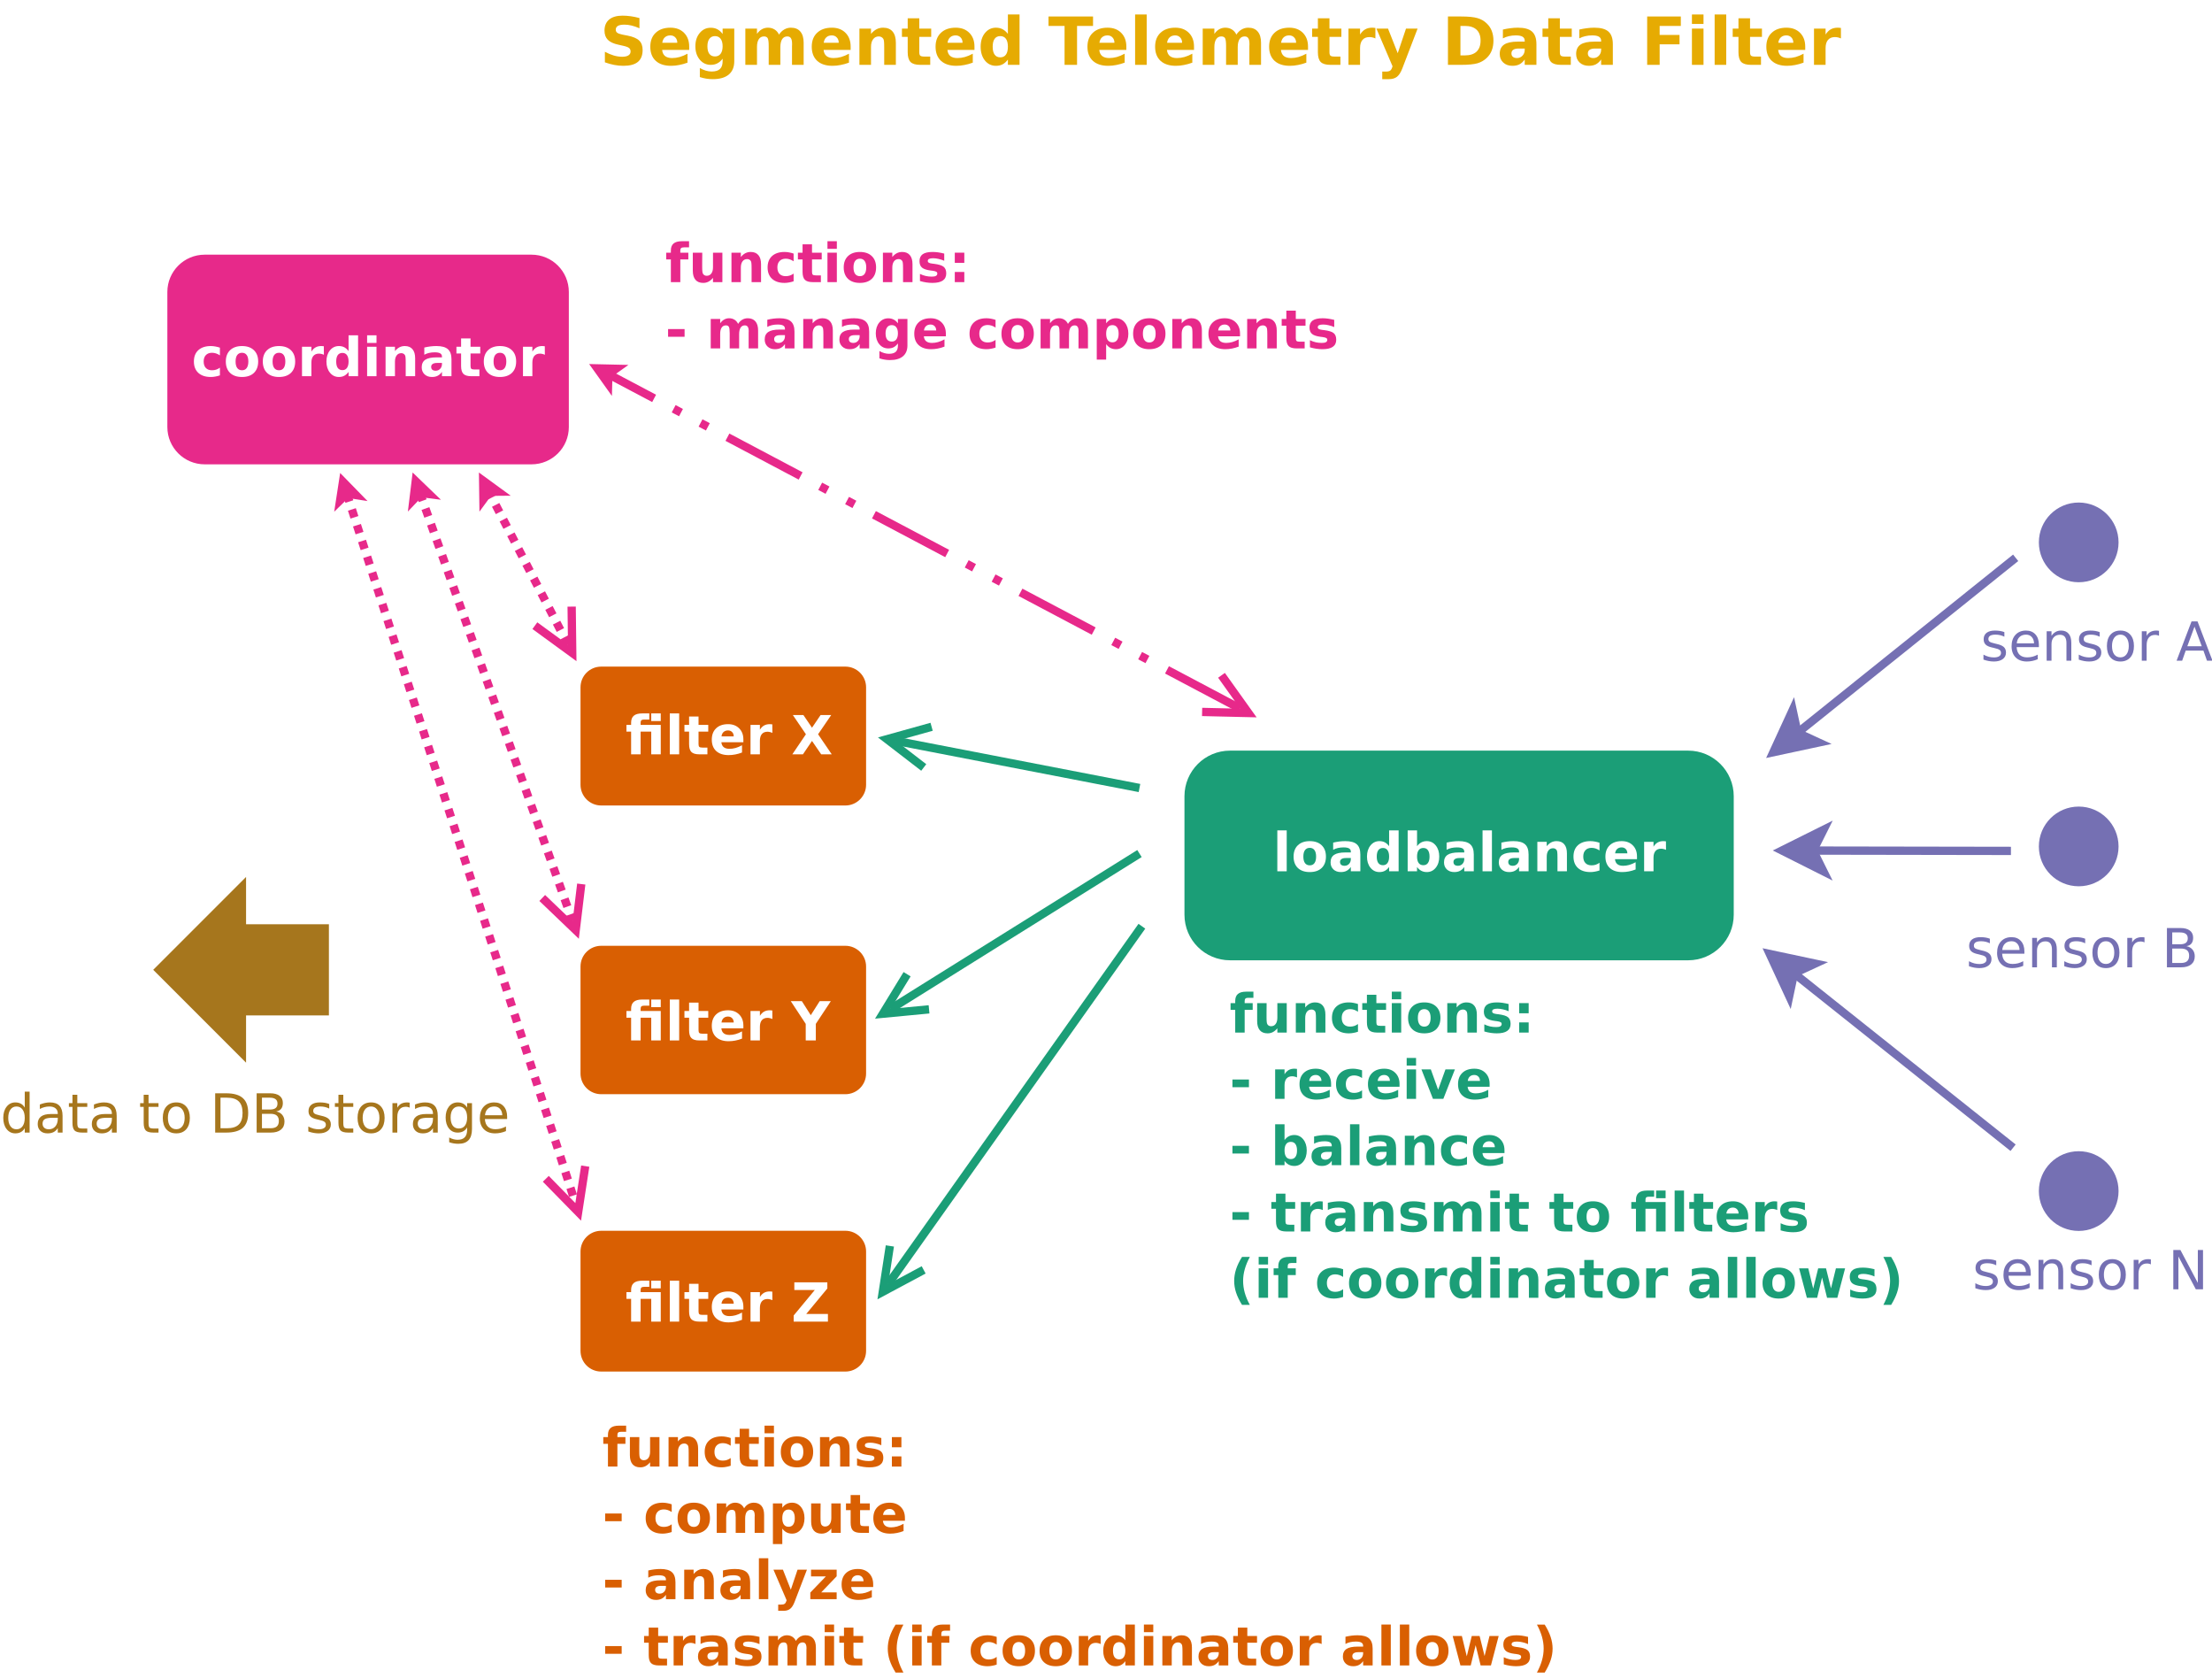<?xml version="1.0" encoding="UTF-8"?>
<svg xmlns="http://www.w3.org/2000/svg" xmlns:xlink="http://www.w3.org/1999/xlink" width="534pt" height="405pt" viewBox="0 0 534 405" version="1.1">
<defs>
<g>
<symbol overflow="visible" id="glyph0-0">
<path style="stroke:none;" d="M 0.641 2.297 L 0.641 -9.172 L 7.141 -9.172 L 7.141 2.297 Z M 1.375 1.578 L 6.422 1.578 L 6.422 -8.438 L 1.375 -8.438 Z M 1.375 1.578 "/>
</symbol>
<symbol overflow="visible" id="glyph0-1">
<path style="stroke:none;" d="M 5.75 -6.906 L 5.75 -5.797 C 5.426 -5.961 5.086 -6.086 4.734 -6.172 C 4.379 -6.254 4.008 -6.297 3.625 -6.297 C 3.039 -6.297 2.602 -6.207 2.312 -6.031 C 2.031 -5.852 1.891 -5.586 1.891 -5.234 C 1.891 -4.961 1.988 -4.75 2.188 -4.594 C 2.395 -4.445 2.816 -4.301 3.453 -4.156 L 3.844 -4.062 C 4.676 -3.883 5.266 -3.633 5.609 -3.312 C 5.961 -2.988 6.141 -2.539 6.141 -1.969 C 6.141 -1.301 5.879 -0.773 5.359 -0.391 C 4.836 -0.004 4.117 0.188 3.203 0.188 C 2.816 0.188 2.414 0.148 2 0.078 C 1.594 0.004 1.16 -0.109 0.703 -0.266 L 0.703 -1.469 C 1.141 -1.238 1.566 -1.066 1.984 -0.953 C 2.398 -0.848 2.812 -0.797 3.219 -0.797 C 3.77 -0.797 4.191 -0.891 4.484 -1.078 C 4.785 -1.266 4.938 -1.531 4.938 -1.875 C 4.938 -2.188 4.828 -2.426 4.609 -2.594 C 4.398 -2.77 3.938 -2.938 3.219 -3.094 L 2.812 -3.188 C 2.082 -3.344 1.555 -3.578 1.234 -3.891 C 0.91 -4.203 0.75 -4.633 0.75 -5.188 C 0.75 -5.852 0.984 -6.367 1.453 -6.734 C 1.93 -7.098 2.609 -7.281 3.484 -7.281 C 3.91 -7.281 4.316 -7.25 4.703 -7.188 C 5.086 -7.125 5.438 -7.031 5.75 -6.906 Z M 5.75 -6.906 "/>
</symbol>
<symbol overflow="visible" id="glyph0-2">
<path style="stroke:none;" d="M 7.312 -3.844 L 7.312 -3.281 L 1.938 -3.281 C 1.988 -2.469 2.227 -1.852 2.656 -1.438 C 3.094 -1.02 3.695 -0.812 4.469 -0.812 C 4.914 -0.812 5.348 -0.863 5.766 -0.969 C 6.191 -1.082 6.613 -1.25 7.031 -1.469 L 7.031 -0.359 C 6.613 -0.18 6.18 -0.047 5.734 0.047 C 5.297 0.141 4.852 0.188 4.406 0.188 C 3.27 0.188 2.367 -0.141 1.703 -0.797 C 1.047 -1.461 0.719 -2.359 0.719 -3.484 C 0.719 -4.648 1.031 -5.57 1.656 -6.25 C 2.289 -6.938 3.141 -7.281 4.203 -7.281 C 5.16 -7.281 5.914 -6.973 6.469 -6.359 C 7.031 -5.742 7.312 -4.906 7.312 -3.844 Z M 6.141 -4.188 C 6.129 -4.82 5.945 -5.332 5.594 -5.719 C 5.25 -6.102 4.789 -6.297 4.219 -6.297 C 3.562 -6.297 3.035 -6.109 2.641 -5.734 C 2.254 -5.367 2.031 -4.852 1.969 -4.188 Z M 6.141 -4.188 "/>
</symbol>
<symbol overflow="visible" id="glyph0-3">
<path style="stroke:none;" d="M 7.141 -4.297 L 7.141 0 L 5.969 0 L 5.969 -4.25 C 5.969 -4.926 5.836 -5.43 5.578 -5.766 C 5.316 -6.098 4.922 -6.266 4.391 -6.266 C 3.766 -6.266 3.27 -6.062 2.906 -5.656 C 2.539 -5.258 2.359 -4.711 2.359 -4.016 L 2.359 0 L 1.188 0 L 1.188 -7.109 L 2.359 -7.109 L 2.359 -6 C 2.641 -6.426 2.969 -6.742 3.344 -6.953 C 3.719 -7.172 4.156 -7.281 4.656 -7.281 C 5.469 -7.281 6.082 -7.023 6.5 -6.516 C 6.926 -6.016 7.141 -5.273 7.141 -4.297 Z M 7.141 -4.297 "/>
</symbol>
<symbol overflow="visible" id="glyph0-4">
<path style="stroke:none;" d="M 3.984 -6.297 C 3.359 -6.297 2.863 -6.051 2.5 -5.562 C 2.133 -5.07 1.953 -4.398 1.953 -3.547 C 1.953 -2.691 2.129 -2.02 2.484 -1.531 C 2.848 -1.051 3.348 -0.812 3.984 -0.812 C 4.598 -0.812 5.086 -1.055 5.453 -1.547 C 5.816 -2.035 6 -2.703 6 -3.547 C 6 -4.391 5.816 -5.055 5.453 -5.547 C 5.086 -6.047 4.598 -6.297 3.984 -6.297 Z M 3.984 -7.281 C 4.992 -7.281 5.789 -6.945 6.375 -6.281 C 6.957 -5.625 7.25 -4.711 7.25 -3.547 C 7.25 -2.379 6.957 -1.461 6.375 -0.797 C 5.789 -0.141 4.992 0.188 3.984 0.188 C 2.961 0.188 2.16 -0.141 1.578 -0.797 C 1.004 -1.461 0.719 -2.379 0.719 -3.547 C 0.719 -4.711 1.004 -5.625 1.578 -6.281 C 2.16 -6.945 2.961 -7.281 3.984 -7.281 Z M 3.984 -7.281 "/>
</symbol>
<symbol overflow="visible" id="glyph0-5">
<path style="stroke:none;" d="M 5.344 -6.016 C 5.207 -6.086 5.062 -6.141 4.906 -6.172 C 4.758 -6.211 4.594 -6.234 4.406 -6.234 C 3.75 -6.234 3.242 -6.02 2.891 -5.594 C 2.535 -5.164 2.359 -4.551 2.359 -3.75 L 2.359 0 L 1.188 0 L 1.188 -7.109 L 2.359 -7.109 L 2.359 -6 C 2.598 -6.438 2.914 -6.758 3.312 -6.969 C 3.707 -7.176 4.188 -7.281 4.75 -7.281 C 4.832 -7.281 4.922 -7.273 5.016 -7.266 C 5.109 -7.254 5.219 -7.238 5.344 -7.219 Z M 5.344 -6.016 "/>
</symbol>
<symbol overflow="visible" id="glyph0-6">
<path style="stroke:none;" d=""/>
</symbol>
<symbol overflow="visible" id="glyph0-7">
<path style="stroke:none;" d="M 4.438 -8.219 L 2.703 -3.5 L 6.188 -3.5 Z M 3.719 -9.484 L 5.172 -9.484 L 8.781 0 L 7.453 0 L 6.594 -2.438 L 2.312 -2.438 L 1.453 0 L 0.109 0 Z M 3.719 -9.484 "/>
</symbol>
<symbol overflow="visible" id="glyph0-8">
<path style="stroke:none;" d="M 2.562 -4.531 L 2.562 -1.047 L 4.609 -1.047 C 5.305 -1.047 5.816 -1.188 6.141 -1.469 C 6.473 -1.758 6.641 -2.203 6.641 -2.797 C 6.641 -3.391 6.473 -3.828 6.141 -4.109 C 5.816 -4.391 5.305 -4.531 4.609 -4.531 Z M 2.562 -8.422 L 2.562 -5.562 L 4.453 -5.562 C 5.078 -5.562 5.539 -5.676 5.844 -5.906 C 6.156 -6.145 6.312 -6.508 6.312 -7 C 6.312 -7.477 6.156 -7.832 5.844 -8.062 C 5.539 -8.301 5.078 -8.422 4.453 -8.422 Z M 1.281 -9.484 L 4.547 -9.484 C 5.523 -9.484 6.281 -9.281 6.812 -8.875 C 7.344 -8.469 7.609 -7.891 7.609 -7.141 C 7.609 -6.555 7.473 -6.094 7.203 -5.75 C 6.93 -5.406 6.531 -5.191 6 -5.109 C 6.633 -4.973 7.125 -4.691 7.469 -4.266 C 7.82 -3.836 8 -3.301 8 -2.656 C 8 -1.812 7.707 -1.156 7.125 -0.688 C 6.551 -0.227 5.734 0 4.672 0 L 1.281 0 Z M 1.281 -9.484 "/>
</symbol>
<symbol overflow="visible" id="glyph0-9">
<path style="stroke:none;" d="M 1.281 -9.484 L 3 -9.484 L 7.203 -1.547 L 7.203 -9.484 L 8.453 -9.484 L 8.453 0 L 6.719 0 L 2.516 -7.922 L 2.516 0 L 1.281 0 Z M 1.281 -9.484 "/>
</symbol>
<symbol overflow="visible" id="glyph0-10">
<path style="stroke:none;" d="M 5.906 -6.031 L 5.906 -9.875 L 7.078 -9.875 L 7.078 0 L 5.906 0 L 5.906 -1.062 C 5.656 -0.645 5.344 -0.332 4.969 -0.125 C 4.594 0.082 4.145 0.188 3.625 0.188 C 2.77 0.188 2.07 -0.156 1.531 -0.844 C 0.988 -1.531 0.719 -2.43 0.719 -3.547 C 0.719 -4.66 0.988 -5.562 1.531 -6.25 C 2.07 -6.938 2.77 -7.281 3.625 -7.281 C 4.145 -7.281 4.594 -7.176 4.969 -6.969 C 5.344 -6.77 5.656 -6.457 5.906 -6.031 Z M 1.922 -3.547 C 1.922 -2.691 2.098 -2.02 2.453 -1.531 C 2.805 -1.039 3.289 -0.797 3.906 -0.797 C 4.531 -0.797 5.02 -1.039 5.375 -1.531 C 5.727 -2.02 5.906 -2.691 5.906 -3.547 C 5.906 -4.41 5.727 -5.082 5.375 -5.562 C 5.02 -6.051 4.531 -6.297 3.906 -6.297 C 3.289 -6.297 2.805 -6.051 2.453 -5.562 C 2.098 -5.082 1.922 -4.41 1.922 -3.547 Z M 1.922 -3.547 "/>
</symbol>
<symbol overflow="visible" id="glyph0-11">
<path style="stroke:none;" d="M 4.453 -3.578 C 3.516 -3.578 2.863 -3.469 2.5 -3.25 C 2.133 -3.031 1.953 -2.66 1.953 -2.141 C 1.953 -1.734 2.086 -1.406 2.359 -1.156 C 2.629 -0.914 3 -0.797 3.469 -0.797 C 4.113 -0.797 4.633 -1.023 5.031 -1.484 C 5.426 -1.941 5.625 -2.551 5.625 -3.312 L 5.625 -3.578 Z M 6.781 -4.062 L 6.781 0 L 5.625 0 L 5.625 -1.078 C 5.352 -0.648 5.02 -0.332 4.625 -0.125 C 4.227 0.082 3.738 0.188 3.156 0.188 C 2.426 0.188 1.848 -0.016 1.422 -0.422 C 0.992 -0.836 0.781 -1.383 0.781 -2.062 C 0.781 -2.863 1.047 -3.469 1.578 -3.875 C 2.117 -4.281 2.922 -4.484 3.984 -4.484 L 5.625 -4.484 L 5.625 -4.609 C 5.625 -5.141 5.445 -5.551 5.094 -5.844 C 4.738 -6.145 4.238 -6.297 3.594 -6.297 C 3.188 -6.297 2.789 -6.242 2.406 -6.141 C 2.02 -6.047 1.648 -5.898 1.297 -5.703 L 1.297 -6.781 C 1.723 -6.945 2.141 -7.07 2.547 -7.156 C 2.953 -7.238 3.344 -7.281 3.719 -7.281 C 4.75 -7.281 5.516 -7.016 6.016 -6.484 C 6.523 -5.953 6.781 -5.145 6.781 -4.062 Z M 6.781 -4.062 "/>
</symbol>
<symbol overflow="visible" id="glyph0-12">
<path style="stroke:none;" d="M 2.375 -9.125 L 2.375 -7.109 L 4.781 -7.109 L 4.781 -6.203 L 2.375 -6.203 L 2.375 -2.344 C 2.375 -1.758 2.453 -1.383 2.609 -1.219 C 2.773 -1.062 3.102 -0.984 3.594 -0.984 L 4.781 -0.984 L 4.781 0 L 3.594 0 C 2.688 0 2.062 -0.164 1.719 -0.5 C 1.375 -0.844 1.203 -1.457 1.203 -2.344 L 1.203 -6.203 L 0.344 -6.203 L 0.344 -7.109 L 1.203 -7.109 L 1.203 -9.125 Z M 2.375 -9.125 "/>
</symbol>
<symbol overflow="visible" id="glyph0-13">
<path style="stroke:none;" d="M 2.562 -8.422 L 2.562 -1.047 L 4.109 -1.047 C 5.41 -1.047 6.363 -1.344 6.969 -1.938 C 7.582 -2.531 7.891 -3.469 7.891 -4.75 C 7.891 -6.02 7.582 -6.945 6.969 -7.531 C 6.363 -8.125 5.41 -8.422 4.109 -8.422 Z M 1.281 -9.484 L 3.906 -9.484 C 5.75 -9.484 7.098 -9.098 7.953 -8.328 C 8.816 -7.566 9.25 -6.375 9.25 -4.75 C 9.25 -3.113 8.816 -1.91 7.953 -1.141 C 7.086 -0.379 5.738 0 3.906 0 L 1.281 0 Z M 1.281 -9.484 "/>
</symbol>
<symbol overflow="visible" id="glyph0-14">
<path style="stroke:none;" d="M 5.906 -3.641 C 5.906 -4.484 5.727 -5.133 5.375 -5.594 C 5.031 -6.062 4.539 -6.297 3.906 -6.297 C 3.281 -6.297 2.789 -6.062 2.438 -5.594 C 2.094 -5.133 1.922 -4.484 1.922 -3.641 C 1.922 -2.797 2.094 -2.141 2.438 -1.672 C 2.789 -1.211 3.281 -0.984 3.906 -0.984 C 4.539 -0.984 5.031 -1.211 5.375 -1.672 C 5.727 -2.141 5.906 -2.797 5.906 -3.641 Z M 7.078 -0.875 C 7.078 0.332 6.805 1.227 6.266 1.812 C 5.723 2.406 4.898 2.703 3.797 2.703 C 3.391 2.703 3.004 2.672 2.641 2.609 C 2.273 2.547 1.922 2.453 1.578 2.328 L 1.578 1.188 C 1.922 1.375 2.258 1.508 2.594 1.594 C 2.926 1.688 3.266 1.734 3.609 1.734 C 4.379 1.734 4.953 1.535 5.328 1.141 C 5.711 0.742 5.906 0.141 5.906 -0.672 L 5.906 -1.25 C 5.664 -0.832 5.352 -0.52 4.969 -0.312 C 4.594 -0.102 4.145 0 3.625 0 C 2.75 0 2.047 -0.332 1.516 -1 C 0.984 -1.664 0.719 -2.547 0.719 -3.641 C 0.719 -4.734 0.984 -5.613 1.516 -6.281 C 2.047 -6.945 2.75 -7.281 3.625 -7.281 C 4.145 -7.281 4.594 -7.176 4.969 -6.969 C 5.352 -6.758 5.664 -6.445 5.906 -6.031 L 5.906 -7.109 L 7.078 -7.109 Z M 7.078 -0.875 "/>
</symbol>
<symbol overflow="visible" id="glyph1-0">
<path style="stroke:none;" d="M 0.641 2.297 L 0.641 -9.172 L 7.141 -9.172 L 7.141 2.297 Z M 1.375 1.578 L 6.422 1.578 L 6.422 -8.438 L 1.375 -8.438 Z M 1.375 1.578 "/>
</symbol>
<symbol overflow="visible" id="glyph1-1">
<path style="stroke:none;" d="M 1.094 -9.875 L 3.359 -9.875 L 3.359 0 L 1.094 0 Z M 1.094 -9.875 "/>
</symbol>
<symbol overflow="visible" id="glyph1-2">
<path style="stroke:none;" d="M 4.469 -5.656 C 3.969 -5.656 3.582 -5.473 3.312 -5.109 C 3.051 -4.754 2.922 -4.234 2.922 -3.547 C 2.922 -2.867 3.051 -2.348 3.312 -1.984 C 3.582 -1.617 3.969 -1.438 4.469 -1.438 C 4.969 -1.438 5.348 -1.617 5.609 -1.984 C 5.867 -2.348 6 -2.867 6 -3.547 C 6 -4.234 5.867 -4.754 5.609 -5.109 C 5.348 -5.473 4.969 -5.656 4.469 -5.656 Z M 4.469 -7.281 C 5.695 -7.281 6.656 -6.945 7.344 -6.281 C 8.031 -5.625 8.375 -4.711 8.375 -3.547 C 8.375 -2.379 8.031 -1.461 7.344 -0.797 C 6.656 -0.141 5.695 0.188 4.469 0.188 C 3.25 0.188 2.289 -0.141 1.594 -0.797 C 0.906 -1.461 0.562 -2.379 0.562 -3.547 C 0.562 -4.711 0.906 -5.625 1.594 -6.281 C 2.289 -6.945 3.25 -7.281 4.469 -7.281 Z M 4.469 -7.281 "/>
</symbol>
<symbol overflow="visible" id="glyph1-3">
<path style="stroke:none;" d="M 4.281 -3.203 C 3.801 -3.203 3.441 -3.117 3.203 -2.953 C 2.961 -2.797 2.844 -2.562 2.844 -2.25 C 2.844 -1.957 2.938 -1.727 3.125 -1.562 C 3.32 -1.406 3.594 -1.328 3.938 -1.328 C 4.363 -1.328 4.723 -1.477 5.016 -1.781 C 5.305 -2.094 5.453 -2.477 5.453 -2.938 L 5.453 -3.203 Z M 7.75 -4.062 L 7.75 0 L 5.453 0 L 5.453 -1.047 C 5.148 -0.617 4.805 -0.305 4.422 -0.109 C 4.047 0.086 3.586 0.188 3.047 0.188 C 2.305 0.188 1.707 -0.023 1.25 -0.453 C 0.789 -0.891 0.562 -1.453 0.562 -2.141 C 0.562 -2.973 0.848 -3.582 1.422 -3.969 C 1.992 -4.352 2.895 -4.547 4.125 -4.547 L 5.453 -4.547 L 5.453 -4.734 C 5.453 -5.086 5.312 -5.348 5.031 -5.516 C 4.75 -5.68 4.305 -5.766 3.703 -5.766 C 3.223 -5.766 2.77 -5.719 2.344 -5.625 C 1.926 -5.531 1.539 -5.383 1.188 -5.188 L 1.188 -6.922 C 1.664 -7.035 2.148 -7.125 2.641 -7.188 C 3.141 -7.25 3.633 -7.281 4.125 -7.281 C 5.406 -7.281 6.328 -7.023 6.891 -6.516 C 7.461 -6.016 7.75 -5.195 7.75 -4.062 Z M 7.75 -4.062 "/>
</symbol>
<symbol overflow="visible" id="glyph1-4">
<path style="stroke:none;" d="M 5.922 -6.062 L 5.922 -9.875 L 8.219 -9.875 L 8.219 0 L 5.922 0 L 5.922 -1.031 C 5.609 -0.613 5.266 -0.305 4.891 -0.109 C 4.516 0.086 4.082 0.188 3.594 0.188 C 2.707 0.188 1.984 -0.16 1.422 -0.859 C 0.859 -1.555 0.578 -2.453 0.578 -3.547 C 0.578 -4.641 0.859 -5.535 1.422 -6.234 C 1.984 -6.93 2.707 -7.281 3.594 -7.281 C 4.082 -7.281 4.516 -7.18 4.891 -6.984 C 5.266 -6.785 5.609 -6.477 5.922 -6.062 Z M 4.438 -1.469 C 4.914 -1.469 5.281 -1.645 5.531 -2 C 5.789 -2.352 5.922 -2.867 5.922 -3.547 C 5.922 -4.223 5.789 -4.738 5.531 -5.094 C 5.281 -5.445 4.914 -5.625 4.438 -5.625 C 3.945 -5.625 3.57 -5.445 3.312 -5.094 C 3.062 -4.738 2.938 -4.223 2.938 -3.547 C 2.938 -2.867 3.062 -2.352 3.312 -2 C 3.57 -1.645 3.945 -1.469 4.438 -1.469 Z M 4.438 -1.469 "/>
</symbol>
<symbol overflow="visible" id="glyph1-5">
<path style="stroke:none;" d="M 4.875 -1.469 C 5.363 -1.469 5.734 -1.645 5.984 -2 C 6.242 -2.352 6.375 -2.867 6.375 -3.547 C 6.375 -4.223 6.242 -4.738 5.984 -5.094 C 5.734 -5.445 5.363 -5.625 4.875 -5.625 C 4.383 -5.625 4.008 -5.445 3.75 -5.094 C 3.488 -4.738 3.359 -4.223 3.359 -3.547 C 3.359 -2.879 3.488 -2.363 3.75 -2 C 4.008 -1.645 4.383 -1.469 4.875 -1.469 Z M 3.359 -6.062 C 3.672 -6.477 4.02 -6.785 4.406 -6.984 C 4.789 -7.18 5.227 -7.281 5.719 -7.281 C 6.594 -7.281 7.312 -6.93 7.875 -6.234 C 8.438 -5.535 8.719 -4.641 8.719 -3.547 C 8.719 -2.453 8.438 -1.555 7.875 -0.859 C 7.312 -0.16 6.594 0.188 5.719 0.188 C 5.227 0.188 4.789 0.086 4.406 -0.109 C 4.02 -0.305 3.672 -0.613 3.359 -1.031 L 3.359 0 L 1.094 0 L 1.094 -9.875 L 3.359 -9.875 Z M 3.359 -6.062 "/>
</symbol>
<symbol overflow="visible" id="glyph1-6">
<path style="stroke:none;" d="M 8.234 -4.328 L 8.234 0 L 5.953 0 L 5.953 -3.312 C 5.953 -3.926 5.938 -4.348 5.906 -4.578 C 5.883 -4.816 5.836 -4.988 5.766 -5.094 C 5.68 -5.238 5.562 -5.352 5.406 -5.438 C 5.258 -5.52 5.086 -5.562 4.891 -5.562 C 4.41 -5.562 4.035 -5.379 3.766 -5.016 C 3.492 -4.648 3.359 -4.145 3.359 -3.5 L 3.359 0 L 1.094 0 L 1.094 -7.109 L 3.359 -7.109 L 3.359 -6.062 C 3.703 -6.477 4.066 -6.785 4.453 -6.984 C 4.836 -7.18 5.266 -7.281 5.734 -7.281 C 6.555 -7.281 7.176 -7.023 7.594 -6.516 C 8.02 -6.016 8.234 -5.285 8.234 -4.328 Z M 8.234 -4.328 "/>
</symbol>
<symbol overflow="visible" id="glyph1-7">
<path style="stroke:none;" d="M 6.844 -6.891 L 6.844 -5.031 C 6.531 -5.238 6.219 -5.395 5.906 -5.5 C 5.594 -5.602 5.27 -5.656 4.938 -5.656 C 4.301 -5.656 3.805 -5.469 3.453 -5.094 C 3.098 -4.727 2.922 -4.211 2.922 -3.547 C 2.922 -2.879 3.098 -2.359 3.453 -1.984 C 3.805 -1.617 4.301 -1.438 4.938 -1.438 C 5.289 -1.438 5.629 -1.488 5.953 -1.594 C 6.273 -1.707 6.57 -1.863 6.844 -2.062 L 6.844 -0.203 C 6.477 -0.078 6.113 0.016 5.75 0.078 C 5.383 0.148 5.02 0.188 4.656 0.188 C 3.375 0.188 2.367 -0.141 1.641 -0.797 C 0.922 -1.461 0.562 -2.379 0.562 -3.547 C 0.562 -4.723 0.922 -5.641 1.641 -6.297 C 2.367 -6.953 3.375 -7.281 4.656 -7.281 C 5.031 -7.281 5.395 -7.242 5.75 -7.172 C 6.113 -7.109 6.477 -7.016 6.844 -6.891 Z M 6.844 -6.891 "/>
</symbol>
<symbol overflow="visible" id="glyph1-8">
<path style="stroke:none;" d="M 8.188 -3.578 L 8.188 -2.922 L 2.875 -2.922 C 2.926 -2.391 3.117 -1.988 3.453 -1.719 C 3.785 -1.457 4.25 -1.328 4.844 -1.328 C 5.312 -1.328 5.797 -1.395 6.297 -1.531 C 6.805 -1.676 7.328 -1.895 7.859 -2.188 L 7.859 -0.438 C 7.316 -0.227 6.773 -0.07 6.234 0.031 C 5.703 0.133 5.164 0.188 4.625 0.188 C 3.344 0.188 2.344 -0.141 1.625 -0.797 C 0.914 -1.453 0.562 -2.367 0.562 -3.547 C 0.562 -4.703 0.91 -5.613 1.609 -6.281 C 2.305 -6.945 3.27 -7.281 4.5 -7.281 C 5.613 -7.281 6.504 -6.941 7.172 -6.266 C 7.848 -5.598 8.188 -4.703 8.188 -3.578 Z M 5.859 -4.328 C 5.859 -4.766 5.727 -5.113 5.469 -5.375 C 5.219 -5.633 4.891 -5.766 4.484 -5.766 C 4.047 -5.766 3.688 -5.641 3.406 -5.391 C 3.133 -5.148 2.969 -4.797 2.906 -4.328 Z M 5.859 -4.328 "/>
</symbol>
<symbol overflow="visible" id="glyph1-9">
<path style="stroke:none;" d="M 6.375 -5.172 C 6.176 -5.266 5.977 -5.332 5.781 -5.375 C 5.582 -5.426 5.383 -5.453 5.188 -5.453 C 4.602 -5.453 4.148 -5.266 3.828 -4.891 C 3.516 -4.516 3.359 -3.977 3.359 -3.281 L 3.359 0 L 1.094 0 L 1.094 -7.109 L 3.359 -7.109 L 3.359 -5.938 C 3.648 -6.406 3.984 -6.742 4.359 -6.953 C 4.742 -7.172 5.203 -7.281 5.734 -7.281 C 5.805 -7.281 5.883 -7.273 5.969 -7.266 C 6.062 -7.266 6.191 -7.254 6.359 -7.234 Z M 6.375 -5.172 "/>
</symbol>
<symbol overflow="visible" id="glyph1-10">
<path style="stroke:none;" d="M 1.094 -7.109 L 3.359 -7.109 L 3.359 0 L 1.094 0 Z M 1.094 -9.875 L 3.359 -9.875 L 3.359 -8.031 L 1.094 -8.031 Z M 1.094 -9.875 "/>
</symbol>
<symbol overflow="visible" id="glyph1-11">
<path style="stroke:none;" d="M 3.578 -9.125 L 3.578 -7.109 L 5.922 -7.109 L 5.922 -5.484 L 3.578 -5.484 L 3.578 -2.469 C 3.578 -2.133 3.641 -1.91 3.766 -1.797 C 3.898 -1.68 4.16 -1.625 4.547 -1.625 L 5.719 -1.625 L 5.719 0 L 3.766 0 C 2.867 0 2.234 -0.188 1.859 -0.562 C 1.484 -0.938 1.297 -1.57 1.297 -2.469 L 1.297 -5.484 L 0.172 -5.484 L 0.172 -7.109 L 1.297 -7.109 L 1.297 -9.125 Z M 3.578 -9.125 "/>
</symbol>
<symbol overflow="visible" id="glyph1-12">
<path style="stroke:none;" d="M 6.25 -9.875 L 8.547 -9.875 L 8.547 -8.031 L 6.25 -8.031 Z M 5.781 -9.875 L 5.781 -8.391 L 4.531 -8.391 C 4.207 -8.391 3.984 -8.328 3.859 -8.203 C 3.742 -8.086 3.688 -7.891 3.688 -7.609 L 3.688 -7.109 L 8.547 -7.109 L 8.547 0 L 6.25 0 L 6.25 -5.484 L 3.688 -5.484 L 3.688 0 L 1.391 0 L 1.391 -5.484 L 0.266 -5.484 L 0.266 -7.109 L 1.391 -7.109 L 1.391 -7.609 C 1.391 -8.379 1.602 -8.945 2.031 -9.312 C 2.469 -9.688 3.141 -9.875 4.047 -9.875 Z M 5.781 -9.875 "/>
</symbol>
<symbol overflow="visible" id="glyph1-13">
<path style="stroke:none;" d=""/>
</symbol>
<symbol overflow="visible" id="glyph1-14">
<path style="stroke:none;" d="M 6.469 -4.844 L 9.766 0 L 7.219 0 L 5 -3.234 L 2.812 0 L 0.25 0 L 3.531 -4.844 L 0.375 -9.484 L 2.922 -9.484 L 5 -6.422 L 7.078 -9.484 L 9.641 -9.484 Z M 6.469 -4.844 "/>
</symbol>
<symbol overflow="visible" id="glyph1-15">
<path style="stroke:none;" d="M -0.125 -9.484 L 2.547 -9.484 L 4.703 -6.094 L 6.859 -9.484 L 9.547 -9.484 L 5.922 -4 L 5.922 0 L 3.484 0 L 3.484 -4 Z M -0.125 -9.484 "/>
</symbol>
<symbol overflow="visible" id="glyph1-16">
<path style="stroke:none;" d="M 5.766 -9.875 L 5.766 -8.391 L 4.516 -8.391 C 4.191 -8.391 3.969 -8.328 3.844 -8.203 C 3.719 -8.086 3.656 -7.891 3.656 -7.609 L 3.656 -7.109 L 5.594 -7.109 L 5.594 -5.484 L 3.656 -5.484 L 3.656 0 L 1.375 0 L 1.375 -5.484 L 0.25 -5.484 L 0.25 -7.109 L 1.375 -7.109 L 1.375 -7.609 C 1.375 -8.379 1.586 -8.945 2.016 -9.312 C 2.453 -9.688 3.125 -9.875 4.031 -9.875 Z M 5.766 -9.875 "/>
</symbol>
<symbol overflow="visible" id="glyph1-17">
<path style="stroke:none;" d="M 1.016 -2.766 L 1.016 -7.109 L 3.297 -7.109 L 3.297 -6.406 C 3.297 -6.02 3.289 -5.535 3.281 -4.953 C 3.281 -4.367 3.281 -3.977 3.281 -3.781 C 3.281 -3.207 3.297 -2.797 3.328 -2.547 C 3.359 -2.297 3.41 -2.113 3.484 -2 C 3.578 -1.852 3.695 -1.738 3.844 -1.656 C 4 -1.57 4.176 -1.531 4.375 -1.531 C 4.844 -1.531 5.211 -1.711 5.484 -2.078 C 5.754 -2.441 5.891 -2.945 5.891 -3.594 L 5.891 -7.109 L 8.156 -7.109 L 8.156 0 L 5.891 0 L 5.891 -1.031 C 5.547 -0.613 5.18 -0.305 4.797 -0.109 C 4.422 0.086 4 0.188 3.531 0.188 C 2.707 0.188 2.082 -0.062 1.656 -0.562 C 1.227 -1.07 1.016 -1.805 1.016 -2.766 Z M 1.016 -2.766 "/>
</symbol>
<symbol overflow="visible" id="glyph1-18">
<path style="stroke:none;" d="M 6.641 -6.891 L 6.641 -5.156 C 6.16 -5.363 5.691 -5.516 5.234 -5.609 C 4.785 -5.711 4.359 -5.766 3.953 -5.766 C 3.523 -5.766 3.203 -5.711 2.984 -5.609 C 2.773 -5.504 2.672 -5.336 2.672 -5.109 C 2.672 -4.93 2.75 -4.789 2.906 -4.688 C 3.07 -4.594 3.359 -4.52 3.766 -4.469 L 4.172 -4.422 C 5.336 -4.273 6.117 -4.031 6.516 -3.688 C 6.922 -3.352 7.125 -2.82 7.125 -2.094 C 7.125 -1.332 6.844 -0.758 6.281 -0.375 C 5.727 0 4.895 0.188 3.781 0.188 C 3.312 0.188 2.828 0.148 2.328 0.078 C 1.828 0.004 1.312 -0.109 0.781 -0.266 L 0.781 -1.984 C 1.227 -1.766 1.691 -1.598 2.172 -1.484 C 2.648 -1.379 3.133 -1.328 3.625 -1.328 C 4.07 -1.328 4.406 -1.383 4.625 -1.5 C 4.852 -1.625 4.969 -1.812 4.969 -2.062 C 4.969 -2.258 4.891 -2.406 4.734 -2.5 C 4.578 -2.602 4.27 -2.688 3.812 -2.75 L 3.406 -2.797 C 2.395 -2.922 1.688 -3.156 1.281 -3.5 C 0.875 -3.844 0.672 -4.363 0.672 -5.062 C 0.672 -5.812 0.926 -6.367 1.438 -6.734 C 1.957 -7.098 2.754 -7.281 3.828 -7.281 C 4.242 -7.281 4.68 -7.25 5.141 -7.188 C 5.598 -7.125 6.098 -7.023 6.641 -6.891 Z M 6.641 -6.891 "/>
</symbol>
<symbol overflow="visible" id="glyph1-19">
<path style="stroke:none;" d="M 1.453 -7.109 L 3.75 -7.109 L 3.75 -4.656 L 1.453 -4.656 Z M 1.453 -2.453 L 3.75 -2.453 L 3.75 0 L 1.453 0 Z M 1.453 -2.453 "/>
</symbol>
<symbol overflow="visible" id="glyph1-20">
<path style="stroke:none;" d="M 0.703 -4.672 L 4.688 -4.672 L 4.688 -2.812 L 0.703 -2.812 Z M 0.703 -4.672 "/>
</symbol>
<symbol overflow="visible" id="glyph1-21">
<path style="stroke:none;" d="M 7.688 -5.922 C 7.969 -6.367 8.305 -6.707 8.703 -6.938 C 9.098 -7.164 9.535 -7.281 10.016 -7.281 C 10.828 -7.281 11.445 -7.023 11.875 -6.516 C 12.301 -6.016 12.516 -5.285 12.516 -4.328 L 12.516 0 L 10.234 0 L 10.234 -3.703 C 10.234 -3.766 10.234 -3.82 10.234 -3.875 C 10.242 -3.938 10.25 -4.02 10.25 -4.125 C 10.25 -4.633 10.172 -5 10.016 -5.219 C 9.867 -5.445 9.633 -5.562 9.312 -5.562 C 8.875 -5.562 8.535 -5.383 8.297 -5.031 C 8.066 -4.676 7.945 -4.16 7.938 -3.484 L 7.938 0 L 5.656 0 L 5.656 -3.703 C 5.656 -4.492 5.586 -5 5.453 -5.219 C 5.316 -5.445 5.078 -5.562 4.734 -5.562 C 4.297 -5.562 3.957 -5.383 3.719 -5.031 C 3.477 -4.676 3.359 -4.164 3.359 -3.5 L 3.359 0 L 1.078 0 L 1.078 -7.109 L 3.359 -7.109 L 3.359 -6.062 C 3.641 -6.469 3.961 -6.77 4.328 -6.969 C 4.691 -7.176 5.086 -7.281 5.516 -7.281 C 6.016 -7.281 6.453 -7.16 6.828 -6.922 C 7.203 -6.68 7.488 -6.348 7.688 -5.922 Z M 7.688 -5.922 "/>
</symbol>
<symbol overflow="visible" id="glyph1-22">
<path style="stroke:none;" d="M 3.359 -1.031 L 3.359 2.703 L 1.094 2.703 L 1.094 -7.109 L 3.359 -7.109 L 3.359 -6.062 C 3.672 -6.477 4.02 -6.785 4.406 -6.984 C 4.789 -7.18 5.227 -7.281 5.719 -7.281 C 6.594 -7.281 7.312 -6.93 7.875 -6.234 C 8.438 -5.535 8.719 -4.641 8.719 -3.547 C 8.719 -2.453 8.438 -1.555 7.875 -0.859 C 7.312 -0.16 6.594 0.188 5.719 0.188 C 5.227 0.188 4.789 0.086 4.406 -0.109 C 4.02 -0.305 3.672 -0.613 3.359 -1.031 Z M 4.875 -5.625 C 4.383 -5.625 4.008 -5.445 3.75 -5.094 C 3.488 -4.738 3.359 -4.223 3.359 -3.547 C 3.359 -2.879 3.488 -2.363 3.75 -2 C 4.008 -1.645 4.383 -1.469 4.875 -1.469 C 5.363 -1.469 5.734 -1.645 5.984 -2 C 6.242 -2.352 6.375 -2.867 6.375 -3.547 C 6.375 -4.223 6.242 -4.738 5.984 -5.094 C 5.734 -5.445 5.363 -5.625 4.875 -5.625 Z M 4.875 -5.625 "/>
</symbol>
<symbol overflow="visible" id="glyph1-23">
<path style="stroke:none;" d="M 0.156 -7.109 L 2.438 -7.109 L 4.344 -2.281 L 5.969 -7.109 L 8.234 -7.109 L 5.25 0.672 C 4.945 1.461 4.594 2.016 4.188 2.328 C 3.789 2.648 3.266 2.812 2.609 2.812 L 1.297 2.812 L 1.297 1.312 L 2.016 1.312 C 2.398 1.312 2.676 1.25 2.844 1.125 C 3.02 1.008 3.16 0.789 3.266 0.469 L 3.328 0.266 Z M 0.156 -7.109 "/>
</symbol>
<symbol overflow="visible" id="glyph1-24">
<path style="stroke:none;" d="M 0.75 -7.109 L 6.938 -7.109 L 6.938 -5.516 L 3.203 -1.625 L 6.938 -1.625 L 6.938 0 L 0.578 0 L 0.578 -1.594 L 4.328 -5.484 L 0.75 -5.484 Z M 0.75 -7.109 "/>
</symbol>
<symbol overflow="visible" id="glyph1-25">
<path style="stroke:none;" d="M 4.906 1.719 L 3.016 1.719 C 2.367 0.664 1.891 -0.328 1.578 -1.266 C 1.273 -2.203 1.125 -3.133 1.125 -4.062 C 1.125 -4.988 1.273 -5.926 1.578 -6.875 C 1.891 -7.832 2.367 -8.828 3.016 -9.859 L 4.906 -9.859 C 4.363 -8.859 3.957 -7.879 3.688 -6.922 C 3.414 -5.961 3.281 -5.016 3.281 -4.078 C 3.281 -3.141 3.41 -2.191 3.672 -1.234 C 3.941 -0.273 4.352 0.707 4.906 1.719 Z M 4.906 1.719 "/>
</symbol>
<symbol overflow="visible" id="glyph1-26">
<path style="stroke:none;" d="M 0.453 -7.109 L 2.672 -7.109 L 3.859 -2.203 L 5.062 -7.109 L 6.953 -7.109 L 8.156 -2.266 L 9.344 -7.109 L 11.562 -7.109 L 9.688 0 L 7.203 0 L 6 -4.891 L 4.812 0 L 2.328 0 Z M 0.453 -7.109 "/>
</symbol>
<symbol overflow="visible" id="glyph1-27">
<path style="stroke:none;" d="M 1.047 1.719 C 1.586 0.707 1.992 -0.273 2.266 -1.234 C 2.535 -2.191 2.672 -3.141 2.672 -4.078 C 2.672 -5.016 2.535 -5.961 2.266 -6.922 C 1.992 -7.879 1.586 -8.859 1.047 -9.859 L 2.922 -9.859 C 3.566 -8.828 4.047 -7.832 4.359 -6.875 C 4.672 -5.926 4.828 -4.988 4.828 -4.062 C 4.828 -3.133 4.672 -2.203 4.359 -1.266 C 4.047 -0.328 3.566 0.664 2.922 1.719 Z M 1.047 1.719 "/>
</symbol>
<symbol overflow="visible" id="glyph1-28">
<path style="stroke:none;" d="M 0.734 -9.484 L 8.703 -9.484 L 8.703 -8 L 3.609 -1.844 L 8.844 -1.844 L 8.844 0 L 0.578 0 L 0.578 -1.484 L 5.672 -7.625 L 0.734 -7.625 Z M 0.734 -9.484 "/>
</symbol>
<symbol overflow="visible" id="glyph1-29">
<path style="stroke:none;" d="M 5.922 -1.203 C 5.609 -0.785 5.266 -0.477 4.891 -0.281 C 4.516 -0.094 4.082 0 3.594 0 C 2.719 0 1.992 -0.336 1.422 -1.016 C 0.859 -1.703 0.578 -2.578 0.578 -3.641 C 0.578 -4.703 0.859 -5.57 1.422 -6.25 C 1.992 -6.926 2.719 -7.266 3.594 -7.266 C 4.082 -7.266 4.516 -7.164 4.891 -6.969 C 5.266 -6.781 5.609 -6.477 5.922 -6.062 L 5.922 -7.109 L 8.219 -7.109 L 8.219 -0.719 C 8.219 0.426 7.852 1.301 7.125 1.906 C 6.406 2.508 5.363 2.812 4 2.812 C 3.551 2.812 3.117 2.773 2.703 2.703 C 2.285 2.641 1.867 2.535 1.453 2.391 L 1.453 0.625 C 1.848 0.852 2.234 1.02 2.609 1.125 C 2.992 1.238 3.379 1.297 3.766 1.297 C 4.516 1.297 5.062 1.133 5.406 0.812 C 5.75 0.488 5.922 -0.02 5.922 -0.719 Z M 4.438 -5.625 C 3.957 -5.625 3.586 -5.453 3.328 -5.109 C 3.066 -4.766 2.938 -4.273 2.938 -3.641 C 2.938 -2.984 3.062 -2.488 3.312 -2.156 C 3.57 -1.82 3.945 -1.656 4.438 -1.656 C 4.906 -1.656 5.27 -1.828 5.531 -2.172 C 5.789 -2.516 5.922 -3.004 5.922 -3.641 C 5.922 -4.273 5.789 -4.766 5.531 -5.109 C 5.27 -5.453 4.906 -5.625 4.438 -5.625 Z M 4.438 -5.625 "/>
</symbol>
<symbol overflow="visible" id="glyph2-0">
<path style="stroke:none;" d="M 0.797 2.828 L 0.797 -11.281 L 8.797 -11.281 L 8.797 2.828 Z M 1.703 1.938 L 7.906 1.938 L 7.906 -10.391 L 1.703 -10.391 Z M 1.703 1.938 "/>
</symbol>
<symbol overflow="visible" id="glyph2-1">
<path style="stroke:none;" d="M 9.594 -11.297 L 9.594 -8.828 C 8.945 -9.117 8.316 -9.336 7.703 -9.484 C 7.098 -9.629 6.523 -9.703 5.984 -9.703 C 5.266 -9.703 4.734 -9.602 4.391 -9.406 C 4.047 -9.207 3.875 -8.898 3.875 -8.484 C 3.875 -8.172 3.988 -7.926 4.219 -7.75 C 4.457 -7.57 4.879 -7.422 5.484 -7.297 L 6.766 -7.047 C 8.066 -6.785 8.988 -6.391 9.531 -5.859 C 10.082 -5.328 10.359 -4.57 10.359 -3.594 C 10.359 -2.301 9.973 -1.336 9.203 -0.703 C 8.441 -0.078 7.281 0.234 5.719 0.234 C 4.977 0.234 4.234 0.16 3.484 0.016 C 2.742 -0.129 2 -0.336 1.25 -0.609 L 1.25 -3.156 C 2 -2.758 2.719 -2.457 3.406 -2.25 C 4.102 -2.051 4.773 -1.953 5.422 -1.953 C 6.078 -1.953 6.578 -2.062 6.922 -2.281 C 7.273 -2.5 7.453 -2.812 7.453 -3.219 C 7.453 -3.582 7.332 -3.863 7.094 -4.062 C 6.863 -4.258 6.395 -4.438 5.688 -4.594 L 4.516 -4.859 C 3.348 -5.109 2.492 -5.504 1.953 -6.047 C 1.422 -6.598 1.156 -7.336 1.156 -8.266 C 1.156 -9.422 1.531 -10.312 2.281 -10.938 C 3.031 -11.562 4.109 -11.875 5.516 -11.875 C 6.148 -11.875 6.805 -11.828 7.484 -11.734 C 8.16 -11.641 8.863 -11.492 9.594 -11.297 Z M 9.594 -11.297 "/>
</symbol>
<symbol overflow="visible" id="glyph2-2">
<path style="stroke:none;" d="M 10.078 -4.406 L 10.078 -3.609 L 3.547 -3.609 C 3.609 -2.953 3.844 -2.457 4.25 -2.125 C 4.656 -1.801 5.223 -1.641 5.953 -1.641 C 6.547 -1.641 7.148 -1.723 7.766 -1.891 C 8.379 -2.066 9.016 -2.332 9.672 -2.688 L 9.672 -0.531 C 9.004 -0.281 8.336 -0.094 7.672 0.031 C 7.016 0.164 6.359 0.234 5.703 0.234 C 4.117 0.234 2.883 -0.164 2 -0.969 C 1.125 -1.781 0.688 -2.914 0.688 -4.375 C 0.688 -5.801 1.117 -6.922 1.984 -7.734 C 2.848 -8.555 4.035 -8.969 5.547 -8.969 C 6.922 -8.969 8.02 -8.551 8.844 -7.719 C 9.664 -6.895 10.078 -5.789 10.078 -4.406 Z M 7.203 -5.328 C 7.203 -5.859 7.047 -6.285 6.734 -6.609 C 6.43 -6.941 6.031 -7.109 5.531 -7.109 C 4.988 -7.109 4.547 -6.953 4.203 -6.641 C 3.867 -6.336 3.66 -5.898 3.578 -5.328 Z M 7.203 -5.328 "/>
</symbol>
<symbol overflow="visible" id="glyph2-3">
<path style="stroke:none;" d="M 7.297 -1.484 C 6.91 -0.973 6.484 -0.598 6.016 -0.359 C 5.555 -0.117 5.023 0 4.422 0 C 3.348 0 2.461 -0.422 1.766 -1.266 C 1.066 -2.109 0.719 -3.18 0.719 -4.484 C 0.719 -5.785 1.066 -6.852 1.766 -7.688 C 2.461 -8.531 3.348 -8.953 4.422 -8.953 C 5.023 -8.953 5.555 -8.832 6.016 -8.594 C 6.484 -8.352 6.91 -7.973 7.297 -7.453 L 7.297 -8.75 L 10.109 -8.75 L 10.109 -0.891 C 10.109 0.523 9.664 1.602 8.781 2.344 C 7.895 3.082 6.609 3.453 4.922 3.453 C 4.367 3.453 3.836 3.41 3.328 3.328 C 2.816 3.242 2.305 3.117 1.797 2.953 L 1.797 0.766 C 2.285 1.047 2.766 1.254 3.234 1.391 C 3.703 1.535 4.172 1.609 4.641 1.609 C 5.555 1.609 6.227 1.406 6.656 1 C 7.082 0.602 7.297 -0.023 7.297 -0.891 Z M 5.453 -6.938 C 4.879 -6.938 4.43 -6.723 4.109 -6.297 C 3.785 -5.867 3.625 -5.266 3.625 -4.484 C 3.625 -3.68 3.781 -3.07 4.094 -2.656 C 4.406 -2.238 4.859 -2.031 5.453 -2.031 C 6.035 -2.031 6.488 -2.242 6.812 -2.672 C 7.133 -3.098 7.297 -3.703 7.297 -4.484 C 7.297 -5.266 7.133 -5.867 6.812 -6.297 C 6.488 -6.723 6.035 -6.938 5.453 -6.938 Z M 5.453 -6.938 "/>
</symbol>
<symbol overflow="visible" id="glyph2-4">
<path style="stroke:none;" d="M 9.453 -7.297 C 9.805 -7.836 10.227 -8.25 10.719 -8.531 C 11.207 -8.82 11.742 -8.969 12.328 -8.969 C 13.328 -8.969 14.086 -8.656 14.609 -8.031 C 15.141 -7.414 15.406 -6.516 15.406 -5.328 L 15.406 0 L 12.594 0 L 12.594 -4.562 C 12.602 -4.633 12.609 -4.707 12.609 -4.781 C 12.609 -4.852 12.609 -4.957 12.609 -5.094 C 12.609 -5.707 12.516 -6.156 12.328 -6.438 C 12.148 -6.719 11.859 -6.859 11.453 -6.859 C 10.922 -6.859 10.508 -6.641 10.219 -6.203 C 9.938 -5.766 9.789 -5.129 9.781 -4.297 L 9.781 0 L 6.969 0 L 6.969 -4.562 C 6.969 -5.531 6.883 -6.156 6.719 -6.438 C 6.551 -6.719 6.254 -6.859 5.828 -6.859 C 5.285 -6.859 4.867 -6.633 4.578 -6.188 C 4.285 -5.75 4.141 -5.125 4.141 -4.312 L 4.141 0 L 1.328 0 L 1.328 -8.75 L 4.141 -8.75 L 4.141 -7.469 C 4.484 -7.969 4.879 -8.344 5.328 -8.594 C 5.773 -8.844 6.266 -8.969 6.797 -8.969 C 7.398 -8.969 7.93 -8.82 8.391 -8.531 C 8.859 -8.238 9.211 -7.828 9.453 -7.297 Z M 9.453 -7.297 "/>
</symbol>
<symbol overflow="visible" id="glyph2-5">
<path style="stroke:none;" d="M 10.141 -5.328 L 10.141 0 L 7.328 0 L 7.328 -4.078 C 7.328 -4.836 7.312 -5.359 7.281 -5.641 C 7.25 -5.93 7.191 -6.145 7.109 -6.281 C 6.992 -6.457 6.844 -6.598 6.656 -6.703 C 6.469 -6.805 6.254 -6.859 6.016 -6.859 C 5.43 -6.859 4.973 -6.629 4.641 -6.172 C 4.305 -5.723 4.141 -5.102 4.141 -4.312 L 4.141 0 L 1.344 0 L 1.344 -8.75 L 4.141 -8.75 L 4.141 -7.469 C 4.566 -7.977 5.016 -8.352 5.484 -8.594 C 5.961 -8.844 6.488 -8.969 7.062 -8.969 C 8.07 -8.969 8.836 -8.656 9.359 -8.031 C 9.879 -7.414 10.141 -6.516 10.141 -5.328 Z M 10.141 -5.328 "/>
</symbol>
<symbol overflow="visible" id="glyph2-6">
<path style="stroke:none;" d="M 4.406 -11.234 L 4.406 -8.75 L 7.281 -8.75 L 7.281 -6.75 L 4.406 -6.75 L 4.406 -3.047 C 4.406 -2.641 4.484 -2.363 4.641 -2.219 C 4.805 -2.07 5.129 -2 5.609 -2 L 7.047 -2 L 7.047 0 L 4.641 0 C 3.535 0 2.754 -0.227 2.297 -0.688 C 1.836 -1.156 1.609 -1.941 1.609 -3.047 L 1.609 -6.75 L 0.219 -6.75 L 0.219 -8.75 L 1.609 -8.75 L 1.609 -11.234 Z M 4.406 -11.234 "/>
</symbol>
<symbol overflow="visible" id="glyph2-7">
<path style="stroke:none;" d="M 7.297 -7.469 L 7.297 -12.156 L 10.109 -12.156 L 10.109 0 L 7.297 0 L 7.297 -1.266 C 6.91 -0.754 6.484 -0.375 6.016 -0.125 C 5.555 0.113 5.023 0.234 4.422 0.234 C 3.336 0.234 2.445 -0.191 1.75 -1.047 C 1.062 -1.91 0.719 -3.02 0.719 -4.375 C 0.719 -5.719 1.062 -6.816 1.75 -7.672 C 2.445 -8.535 3.336 -8.969 4.422 -8.969 C 5.023 -8.969 5.555 -8.844 6.016 -8.594 C 6.484 -8.352 6.91 -7.977 7.297 -7.469 Z M 5.453 -1.812 C 6.055 -1.812 6.516 -2.031 6.828 -2.469 C 7.141 -2.906 7.297 -3.539 7.297 -4.375 C 7.297 -5.207 7.141 -5.844 6.828 -6.281 C 6.516 -6.719 6.055 -6.938 5.453 -6.938 C 4.859 -6.938 4.406 -6.719 4.094 -6.281 C 3.781 -5.844 3.625 -5.207 3.625 -4.375 C 3.625 -3.539 3.781 -2.906 4.094 -2.469 C 4.406 -2.031 4.859 -1.812 5.453 -1.812 Z M 5.453 -1.812 "/>
</symbol>
<symbol overflow="visible" id="glyph2-8">
<path style="stroke:none;" d=""/>
</symbol>
<symbol overflow="visible" id="glyph2-9">
<path style="stroke:none;" d="M 0.078 -11.672 L 10.828 -11.672 L 10.828 -9.391 L 6.969 -9.391 L 6.969 0 L 3.953 0 L 3.953 -9.391 L 0.078 -9.391 Z M 0.078 -11.672 "/>
</symbol>
<symbol overflow="visible" id="glyph2-10">
<path style="stroke:none;" d="M 1.344 -12.156 L 4.141 -12.156 L 4.141 0 L 1.344 0 Z M 1.344 -12.156 "/>
</symbol>
<symbol overflow="visible" id="glyph2-11">
<path style="stroke:none;" d="M 7.844 -6.375 C 7.602 -6.488 7.359 -6.57 7.109 -6.625 C 6.867 -6.676 6.629 -6.703 6.391 -6.703 C 5.672 -6.703 5.113 -6.473 4.719 -6.016 C 4.332 -5.555 4.141 -4.895 4.141 -4.031 L 4.141 0 L 1.344 0 L 1.344 -8.75 L 4.141 -8.75 L 4.141 -7.312 C 4.504 -7.883 4.914 -8.301 5.375 -8.562 C 5.844 -8.832 6.406 -8.969 7.062 -8.969 C 7.156 -8.969 7.254 -8.961 7.359 -8.953 C 7.473 -8.941 7.633 -8.926 7.844 -8.906 Z M 7.844 -6.375 "/>
</symbol>
<symbol overflow="visible" id="glyph2-12">
<path style="stroke:none;" d="M 0.203 -8.75 L 3 -8.75 L 5.344 -2.812 L 7.344 -8.75 L 10.141 -8.75 L 6.469 0.828 C 6.094 1.805 5.66 2.488 5.172 2.875 C 4.68 3.258 4.031 3.453 3.219 3.453 L 1.609 3.453 L 1.609 1.625 L 2.484 1.625 C 2.953 1.625 3.297 1.547 3.516 1.391 C 3.734 1.242 3.898 0.973 4.016 0.578 L 4.094 0.344 Z M 0.203 -8.75 "/>
</symbol>
<symbol overflow="visible" id="glyph2-13">
<path style="stroke:none;" d="M 4.484 -9.391 L 4.484 -2.281 L 5.562 -2.281 C 6.789 -2.281 7.727 -2.582 8.375 -3.188 C 9.02 -3.801 9.344 -4.688 9.344 -5.844 C 9.344 -7 9.02 -7.879 8.375 -8.484 C 7.727 -9.086 6.789 -9.391 5.562 -9.391 Z M 1.469 -11.672 L 4.641 -11.672 C 6.41 -11.672 7.727 -11.539 8.594 -11.281 C 9.469 -11.031 10.211 -10.602 10.828 -10 C 11.379 -9.477 11.785 -8.875 12.047 -8.188 C 12.316 -7.5 12.453 -6.719 12.453 -5.844 C 12.453 -4.969 12.316 -4.18 12.047 -3.484 C 11.785 -2.797 11.379 -2.191 10.828 -1.672 C 10.203 -1.066 9.453 -0.633 8.578 -0.375 C 7.703 -0.125 6.391 0 4.641 0 L 1.469 0 Z M 1.469 -11.672 "/>
</symbol>
<symbol overflow="visible" id="glyph2-14">
<path style="stroke:none;" d="M 5.266 -3.938 C 4.68 -3.938 4.242 -3.836 3.953 -3.641 C 3.66 -3.441 3.516 -3.148 3.516 -2.766 C 3.516 -2.41 3.629 -2.133 3.859 -1.938 C 4.098 -1.738 4.43 -1.641 4.859 -1.641 C 5.379 -1.641 5.816 -1.828 6.172 -2.203 C 6.535 -2.578 6.719 -3.051 6.719 -3.625 L 6.719 -3.938 Z M 9.547 -5 L 9.547 0 L 6.719 0 L 6.719 -1.297 C 6.344 -0.766 5.922 -0.375 5.453 -0.125 C 4.984 0.113 4.414 0.234 3.75 0.234 C 2.844 0.234 2.102 -0.031 1.531 -0.562 C 0.969 -1.094 0.688 -1.781 0.688 -2.625 C 0.688 -3.656 1.039 -4.41 1.75 -4.891 C 2.457 -5.367 3.566 -5.609 5.078 -5.609 L 6.719 -5.609 L 6.719 -5.828 C 6.719 -6.266 6.539 -6.586 6.188 -6.797 C 5.844 -7.004 5.301 -7.109 4.562 -7.109 C 3.969 -7.109 3.41 -7.047 2.891 -6.922 C 2.379 -6.805 1.898 -6.629 1.453 -6.391 L 1.453 -8.516 C 2.055 -8.66 2.66 -8.77 3.266 -8.844 C 3.867 -8.926 4.473 -8.969 5.078 -8.969 C 6.648 -8.969 7.785 -8.656 8.484 -8.031 C 9.191 -7.406 9.547 -6.395 9.547 -5 Z M 9.547 -5 "/>
</symbol>
<symbol overflow="visible" id="glyph2-15">
<path style="stroke:none;" d="M 1.469 -11.672 L 9.594 -11.672 L 9.594 -9.391 L 4.484 -9.391 L 4.484 -7.219 L 9.281 -7.219 L 9.281 -4.953 L 4.484 -4.953 L 4.484 0 L 1.469 0 Z M 1.469 -11.672 "/>
</symbol>
<symbol overflow="visible" id="glyph2-16">
<path style="stroke:none;" d="M 1.344 -8.75 L 4.141 -8.75 L 4.141 0 L 1.344 0 Z M 1.344 -12.156 L 4.141 -12.156 L 4.141 -9.875 L 1.344 -9.875 Z M 1.344 -12.156 "/>
</symbol>
<symbol overflow="visible" id="glyph3-0">
<path style="stroke:none;" d="M 0.641 2.297 L 0.641 -9.172 L 7.141 -9.172 L 7.141 2.297 Z M 1.375 1.578 L 6.422 1.578 L 6.422 -8.438 L 1.375 -8.438 Z M 1.375 1.578 "/>
</symbol>
<symbol overflow="visible" id="glyph3-1">
<path style="stroke:none;" d="M 5.766 -9.875 L 5.766 -8.391 L 4.516 -8.391 C 4.191 -8.391 3.969 -8.328 3.844 -8.203 C 3.719 -8.086 3.656 -7.891 3.656 -7.609 L 3.656 -7.109 L 5.594 -7.109 L 5.594 -5.484 L 3.656 -5.484 L 3.656 0 L 1.375 0 L 1.375 -5.484 L 0.25 -5.484 L 0.25 -7.109 L 1.375 -7.109 L 1.375 -7.609 C 1.375 -8.379 1.586 -8.945 2.016 -9.312 C 2.453 -9.688 3.125 -9.875 4.031 -9.875 Z M 5.766 -9.875 "/>
</symbol>
<symbol overflow="visible" id="glyph3-2">
<path style="stroke:none;" d="M 1.016 -2.766 L 1.016 -7.109 L 3.297 -7.109 L 3.297 -6.406 C 3.297 -6.02 3.289 -5.535 3.281 -4.953 C 3.281 -4.367 3.281 -3.977 3.281 -3.781 C 3.281 -3.207 3.297 -2.797 3.328 -2.547 C 3.359 -2.297 3.41 -2.113 3.484 -2 C 3.578 -1.852 3.695 -1.738 3.844 -1.656 C 4 -1.57 4.176 -1.531 4.375 -1.531 C 4.844 -1.531 5.211 -1.711 5.484 -2.078 C 5.754 -2.441 5.891 -2.945 5.891 -3.594 L 5.891 -7.109 L 8.156 -7.109 L 8.156 0 L 5.891 0 L 5.891 -1.031 C 5.547 -0.613 5.18 -0.305 4.797 -0.109 C 4.422 0.086 4 0.188 3.531 0.188 C 2.707 0.188 2.082 -0.062 1.656 -0.562 C 1.227 -1.07 1.016 -1.805 1.016 -2.766 Z M 1.016 -2.766 "/>
</symbol>
<symbol overflow="visible" id="glyph3-3">
<path style="stroke:none;" d="M 8.234 -4.328 L 8.234 0 L 5.953 0 L 5.953 -3.312 C 5.953 -3.926 5.938 -4.348 5.906 -4.578 C 5.883 -4.816 5.836 -4.988 5.766 -5.094 C 5.68 -5.238 5.562 -5.352 5.406 -5.438 C 5.258 -5.52 5.086 -5.562 4.891 -5.562 C 4.41 -5.562 4.035 -5.379 3.766 -5.016 C 3.492 -4.648 3.359 -4.145 3.359 -3.5 L 3.359 0 L 1.094 0 L 1.094 -7.109 L 3.359 -7.109 L 3.359 -6.062 C 3.703 -6.477 4.066 -6.785 4.453 -6.984 C 4.836 -7.18 5.266 -7.281 5.734 -7.281 C 6.555 -7.281 7.176 -7.023 7.594 -6.516 C 8.02 -6.016 8.234 -5.285 8.234 -4.328 Z M 8.234 -4.328 "/>
</symbol>
<symbol overflow="visible" id="glyph3-4">
<path style="stroke:none;" d="M 6.844 -6.891 L 6.844 -5.031 C 6.531 -5.238 6.219 -5.395 5.906 -5.5 C 5.594 -5.602 5.27 -5.656 4.938 -5.656 C 4.301 -5.656 3.805 -5.469 3.453 -5.094 C 3.098 -4.727 2.922 -4.211 2.922 -3.547 C 2.922 -2.879 3.098 -2.359 3.453 -1.984 C 3.805 -1.617 4.301 -1.438 4.938 -1.438 C 5.289 -1.438 5.629 -1.488 5.953 -1.594 C 6.273 -1.707 6.57 -1.863 6.844 -2.062 L 6.844 -0.203 C 6.477 -0.078 6.113 0.016 5.75 0.078 C 5.383 0.148 5.02 0.188 4.656 0.188 C 3.375 0.188 2.367 -0.141 1.641 -0.797 C 0.922 -1.461 0.562 -2.379 0.562 -3.547 C 0.562 -4.723 0.922 -5.641 1.641 -6.297 C 2.367 -6.953 3.375 -7.281 4.656 -7.281 C 5.031 -7.281 5.395 -7.242 5.75 -7.172 C 6.113 -7.109 6.477 -7.016 6.844 -6.891 Z M 6.844 -6.891 "/>
</symbol>
<symbol overflow="visible" id="glyph3-5">
<path style="stroke:none;" d="M 3.578 -9.125 L 3.578 -7.109 L 5.922 -7.109 L 5.922 -5.484 L 3.578 -5.484 L 3.578 -2.469 C 3.578 -2.133 3.641 -1.91 3.766 -1.797 C 3.898 -1.68 4.16 -1.625 4.547 -1.625 L 5.719 -1.625 L 5.719 0 L 3.766 0 C 2.867 0 2.234 -0.188 1.859 -0.562 C 1.484 -0.938 1.297 -1.57 1.297 -2.469 L 1.297 -5.484 L 0.172 -5.484 L 0.172 -7.109 L 1.297 -7.109 L 1.297 -9.125 Z M 3.578 -9.125 "/>
</symbol>
<symbol overflow="visible" id="glyph3-6">
<path style="stroke:none;" d="M 1.094 -7.109 L 3.359 -7.109 L 3.359 0 L 1.094 0 Z M 1.094 -9.875 L 3.359 -9.875 L 3.359 -8.031 L 1.094 -8.031 Z M 1.094 -9.875 "/>
</symbol>
<symbol overflow="visible" id="glyph3-7">
<path style="stroke:none;" d="M 4.469 -5.656 C 3.969 -5.656 3.582 -5.473 3.312 -5.109 C 3.051 -4.754 2.922 -4.234 2.922 -3.547 C 2.922 -2.867 3.051 -2.348 3.312 -1.984 C 3.582 -1.617 3.969 -1.438 4.469 -1.438 C 4.969 -1.438 5.348 -1.617 5.609 -1.984 C 5.867 -2.348 6 -2.867 6 -3.547 C 6 -4.234 5.867 -4.754 5.609 -5.109 C 5.348 -5.473 4.969 -5.656 4.469 -5.656 Z M 4.469 -7.281 C 5.695 -7.281 6.656 -6.945 7.344 -6.281 C 8.031 -5.625 8.375 -4.711 8.375 -3.547 C 8.375 -2.379 8.031 -1.461 7.344 -0.797 C 6.656 -0.141 5.695 0.188 4.469 0.188 C 3.25 0.188 2.289 -0.141 1.594 -0.797 C 0.906 -1.461 0.562 -2.379 0.562 -3.547 C 0.562 -4.711 0.906 -5.625 1.594 -6.281 C 2.289 -6.945 3.25 -7.281 4.469 -7.281 Z M 4.469 -7.281 "/>
</symbol>
<symbol overflow="visible" id="glyph3-8">
<path style="stroke:none;" d="M 6.641 -6.891 L 6.641 -5.156 C 6.16 -5.363 5.691 -5.516 5.234 -5.609 C 4.785 -5.711 4.359 -5.766 3.953 -5.766 C 3.523 -5.766 3.203 -5.711 2.984 -5.609 C 2.773 -5.504 2.672 -5.336 2.672 -5.109 C 2.672 -4.93 2.75 -4.789 2.906 -4.688 C 3.07 -4.594 3.359 -4.52 3.766 -4.469 L 4.172 -4.422 C 5.336 -4.273 6.117 -4.031 6.516 -3.688 C 6.922 -3.352 7.125 -2.82 7.125 -2.094 C 7.125 -1.332 6.844 -0.758 6.281 -0.375 C 5.727 0 4.895 0.188 3.781 0.188 C 3.312 0.188 2.828 0.148 2.328 0.078 C 1.828 0.004 1.312 -0.109 0.781 -0.266 L 0.781 -1.984 C 1.227 -1.766 1.691 -1.598 2.172 -1.484 C 2.648 -1.379 3.133 -1.328 3.625 -1.328 C 4.07 -1.328 4.406 -1.383 4.625 -1.5 C 4.852 -1.625 4.969 -1.812 4.969 -2.062 C 4.969 -2.258 4.891 -2.406 4.734 -2.5 C 4.578 -2.602 4.27 -2.688 3.812 -2.75 L 3.406 -2.797 C 2.395 -2.922 1.688 -3.156 1.281 -3.5 C 0.875 -3.844 0.672 -4.363 0.672 -5.062 C 0.672 -5.812 0.926 -6.367 1.438 -6.734 C 1.957 -7.098 2.754 -7.281 3.828 -7.281 C 4.242 -7.281 4.68 -7.25 5.141 -7.188 C 5.598 -7.125 6.098 -7.023 6.641 -6.891 Z M 6.641 -6.891 "/>
</symbol>
<symbol overflow="visible" id="glyph3-9">
<path style="stroke:none;" d="M 1.453 -7.109 L 3.75 -7.109 L 3.75 -4.656 L 1.453 -4.656 Z M 1.453 -2.453 L 3.75 -2.453 L 3.75 0 L 1.453 0 Z M 1.453 -2.453 "/>
</symbol>
<symbol overflow="visible" id="glyph3-10">
<path style="stroke:none;" d="M 0.703 -4.672 L 4.688 -4.672 L 4.688 -2.812 L 0.703 -2.812 Z M 0.703 -4.672 "/>
</symbol>
<symbol overflow="visible" id="glyph3-11">
<path style="stroke:none;" d=""/>
</symbol>
<symbol overflow="visible" id="glyph3-12">
<path style="stroke:none;" d="M 6.375 -5.172 C 6.176 -5.266 5.977 -5.332 5.781 -5.375 C 5.582 -5.426 5.383 -5.453 5.188 -5.453 C 4.602 -5.453 4.148 -5.266 3.828 -4.891 C 3.516 -4.516 3.359 -3.977 3.359 -3.281 L 3.359 0 L 1.094 0 L 1.094 -7.109 L 3.359 -7.109 L 3.359 -5.938 C 3.648 -6.406 3.984 -6.742 4.359 -6.953 C 4.742 -7.172 5.203 -7.281 5.734 -7.281 C 5.805 -7.281 5.883 -7.273 5.969 -7.266 C 6.062 -7.266 6.191 -7.254 6.359 -7.234 Z M 6.375 -5.172 "/>
</symbol>
<symbol overflow="visible" id="glyph3-13">
<path style="stroke:none;" d="M 8.188 -3.578 L 8.188 -2.922 L 2.875 -2.922 C 2.926 -2.391 3.117 -1.988 3.453 -1.719 C 3.785 -1.457 4.25 -1.328 4.844 -1.328 C 5.312 -1.328 5.797 -1.395 6.297 -1.531 C 6.805 -1.676 7.328 -1.895 7.859 -2.188 L 7.859 -0.438 C 7.316 -0.227 6.773 -0.07 6.234 0.031 C 5.703 0.133 5.164 0.188 4.625 0.188 C 3.344 0.188 2.344 -0.141 1.625 -0.797 C 0.914 -1.453 0.562 -2.367 0.562 -3.547 C 0.562 -4.703 0.91 -5.613 1.609 -6.281 C 2.305 -6.945 3.27 -7.281 4.5 -7.281 C 5.613 -7.281 6.504 -6.941 7.172 -6.266 C 7.848 -5.598 8.188 -4.703 8.188 -3.578 Z M 5.859 -4.328 C 5.859 -4.766 5.727 -5.113 5.469 -5.375 C 5.219 -5.633 4.891 -5.766 4.484 -5.766 C 4.047 -5.766 3.688 -5.641 3.406 -5.391 C 3.133 -5.148 2.969 -4.797 2.906 -4.328 Z M 5.859 -4.328 "/>
</symbol>
<symbol overflow="visible" id="glyph3-14">
<path style="stroke:none;" d="M 0.203 -7.109 L 2.469 -7.109 L 4.234 -2.203 L 6 -7.109 L 8.281 -7.109 L 5.484 0 L 2.984 0 Z M 0.203 -7.109 "/>
</symbol>
<symbol overflow="visible" id="glyph3-15">
<path style="stroke:none;" d="M 4.875 -1.469 C 5.363 -1.469 5.734 -1.645 5.984 -2 C 6.242 -2.352 6.375 -2.867 6.375 -3.547 C 6.375 -4.223 6.242 -4.738 5.984 -5.094 C 5.734 -5.445 5.363 -5.625 4.875 -5.625 C 4.383 -5.625 4.008 -5.445 3.75 -5.094 C 3.488 -4.738 3.359 -4.223 3.359 -3.547 C 3.359 -2.879 3.488 -2.363 3.75 -2 C 4.008 -1.645 4.383 -1.469 4.875 -1.469 Z M 3.359 -6.062 C 3.672 -6.477 4.02 -6.785 4.406 -6.984 C 4.789 -7.18 5.227 -7.281 5.719 -7.281 C 6.594 -7.281 7.312 -6.93 7.875 -6.234 C 8.438 -5.535 8.719 -4.641 8.719 -3.547 C 8.719 -2.453 8.438 -1.555 7.875 -0.859 C 7.312 -0.16 6.594 0.188 5.719 0.188 C 5.227 0.188 4.789 0.086 4.406 -0.109 C 4.02 -0.305 3.672 -0.613 3.359 -1.031 L 3.359 0 L 1.094 0 L 1.094 -9.875 L 3.359 -9.875 Z M 3.359 -6.062 "/>
</symbol>
<symbol overflow="visible" id="glyph3-16">
<path style="stroke:none;" d="M 4.281 -3.203 C 3.801 -3.203 3.441 -3.117 3.203 -2.953 C 2.961 -2.797 2.844 -2.562 2.844 -2.25 C 2.844 -1.957 2.938 -1.727 3.125 -1.562 C 3.32 -1.406 3.594 -1.328 3.938 -1.328 C 4.363 -1.328 4.723 -1.477 5.016 -1.781 C 5.305 -2.094 5.453 -2.477 5.453 -2.938 L 5.453 -3.203 Z M 7.75 -4.062 L 7.75 0 L 5.453 0 L 5.453 -1.047 C 5.148 -0.617 4.805 -0.305 4.422 -0.109 C 4.047 0.086 3.586 0.188 3.047 0.188 C 2.305 0.188 1.707 -0.023 1.25 -0.453 C 0.789 -0.891 0.562 -1.453 0.562 -2.141 C 0.562 -2.973 0.848 -3.582 1.422 -3.969 C 1.992 -4.352 2.895 -4.547 4.125 -4.547 L 5.453 -4.547 L 5.453 -4.734 C 5.453 -5.086 5.312 -5.348 5.031 -5.516 C 4.75 -5.68 4.305 -5.766 3.703 -5.766 C 3.223 -5.766 2.77 -5.719 2.344 -5.625 C 1.926 -5.531 1.539 -5.383 1.188 -5.188 L 1.188 -6.922 C 1.664 -7.035 2.148 -7.125 2.641 -7.188 C 3.141 -7.25 3.633 -7.281 4.125 -7.281 C 5.406 -7.281 6.328 -7.023 6.891 -6.516 C 7.461 -6.016 7.75 -5.195 7.75 -4.062 Z M 7.75 -4.062 "/>
</symbol>
<symbol overflow="visible" id="glyph3-17">
<path style="stroke:none;" d="M 1.094 -9.875 L 3.359 -9.875 L 3.359 0 L 1.094 0 Z M 1.094 -9.875 "/>
</symbol>
<symbol overflow="visible" id="glyph3-18">
<path style="stroke:none;" d="M 7.688 -5.922 C 7.969 -6.367 8.305 -6.707 8.703 -6.938 C 9.098 -7.164 9.535 -7.281 10.016 -7.281 C 10.828 -7.281 11.445 -7.023 11.875 -6.516 C 12.301 -6.016 12.516 -5.285 12.516 -4.328 L 12.516 0 L 10.234 0 L 10.234 -3.703 C 10.234 -3.766 10.234 -3.82 10.234 -3.875 C 10.242 -3.938 10.25 -4.02 10.25 -4.125 C 10.25 -4.633 10.172 -5 10.016 -5.219 C 9.867 -5.445 9.633 -5.562 9.312 -5.562 C 8.875 -5.562 8.535 -5.383 8.297 -5.031 C 8.066 -4.676 7.945 -4.16 7.938 -3.484 L 7.938 0 L 5.656 0 L 5.656 -3.703 C 5.656 -4.492 5.586 -5 5.453 -5.219 C 5.316 -5.445 5.078 -5.562 4.734 -5.562 C 4.297 -5.562 3.957 -5.383 3.719 -5.031 C 3.477 -4.676 3.359 -4.164 3.359 -3.5 L 3.359 0 L 1.078 0 L 1.078 -7.109 L 3.359 -7.109 L 3.359 -6.062 C 3.641 -6.469 3.961 -6.77 4.328 -6.969 C 4.691 -7.176 5.086 -7.281 5.516 -7.281 C 6.016 -7.281 6.453 -7.16 6.828 -6.922 C 7.203 -6.68 7.488 -6.348 7.688 -5.922 Z M 7.688 -5.922 "/>
</symbol>
<symbol overflow="visible" id="glyph3-19">
<path style="stroke:none;" d="M 6.25 -9.875 L 8.547 -9.875 L 8.547 -8.031 L 6.25 -8.031 Z M 5.781 -9.875 L 5.781 -8.391 L 4.531 -8.391 C 4.207 -8.391 3.984 -8.328 3.859 -8.203 C 3.742 -8.086 3.688 -7.891 3.688 -7.609 L 3.688 -7.109 L 8.547 -7.109 L 8.547 0 L 6.25 0 L 6.25 -5.484 L 3.688 -5.484 L 3.688 0 L 1.391 0 L 1.391 -5.484 L 0.266 -5.484 L 0.266 -7.109 L 1.391 -7.109 L 1.391 -7.609 C 1.391 -8.379 1.602 -8.945 2.031 -9.312 C 2.469 -9.688 3.141 -9.875 4.047 -9.875 Z M 5.781 -9.875 "/>
</symbol>
<symbol overflow="visible" id="glyph3-20">
<path style="stroke:none;" d="M 4.906 1.719 L 3.016 1.719 C 2.367 0.664 1.891 -0.328 1.578 -1.266 C 1.273 -2.203 1.125 -3.133 1.125 -4.062 C 1.125 -4.988 1.273 -5.926 1.578 -6.875 C 1.891 -7.832 2.367 -8.828 3.016 -9.859 L 4.906 -9.859 C 4.363 -8.859 3.957 -7.879 3.688 -6.922 C 3.414 -5.961 3.281 -5.016 3.281 -4.078 C 3.281 -3.141 3.41 -2.191 3.672 -1.234 C 3.941 -0.273 4.352 0.707 4.906 1.719 Z M 4.906 1.719 "/>
</symbol>
<symbol overflow="visible" id="glyph3-21">
<path style="stroke:none;" d="M 5.922 -6.062 L 5.922 -9.875 L 8.219 -9.875 L 8.219 0 L 5.922 0 L 5.922 -1.031 C 5.609 -0.613 5.266 -0.305 4.891 -0.109 C 4.516 0.086 4.082 0.188 3.594 0.188 C 2.707 0.188 1.984 -0.16 1.422 -0.859 C 0.859 -1.555 0.578 -2.453 0.578 -3.547 C 0.578 -4.641 0.859 -5.535 1.422 -6.234 C 1.984 -6.93 2.707 -7.281 3.594 -7.281 C 4.082 -7.281 4.516 -7.18 4.891 -6.984 C 5.266 -6.785 5.609 -6.477 5.922 -6.062 Z M 4.438 -1.469 C 4.914 -1.469 5.281 -1.645 5.531 -2 C 5.789 -2.352 5.922 -2.867 5.922 -3.547 C 5.922 -4.223 5.789 -4.738 5.531 -5.094 C 5.281 -5.445 4.914 -5.625 4.438 -5.625 C 3.945 -5.625 3.57 -5.445 3.312 -5.094 C 3.062 -4.738 2.938 -4.223 2.938 -3.547 C 2.938 -2.867 3.062 -2.352 3.312 -2 C 3.57 -1.645 3.945 -1.469 4.438 -1.469 Z M 4.438 -1.469 "/>
</symbol>
<symbol overflow="visible" id="glyph3-22">
<path style="stroke:none;" d="M 0.453 -7.109 L 2.672 -7.109 L 3.859 -2.203 L 5.062 -7.109 L 6.953 -7.109 L 8.156 -2.266 L 9.344 -7.109 L 11.562 -7.109 L 9.688 0 L 7.203 0 L 6 -4.891 L 4.812 0 L 2.328 0 Z M 0.453 -7.109 "/>
</symbol>
<symbol overflow="visible" id="glyph3-23">
<path style="stroke:none;" d="M 1.047 1.719 C 1.586 0.707 1.992 -0.273 2.266 -1.234 C 2.535 -2.191 2.672 -3.141 2.672 -4.078 C 2.672 -5.016 2.535 -5.961 2.266 -6.922 C 1.992 -7.879 1.586 -8.859 1.047 -9.859 L 2.922 -9.859 C 3.566 -8.828 4.047 -7.832 4.359 -6.875 C 4.672 -5.926 4.828 -4.988 4.828 -4.062 C 4.828 -3.133 4.672 -2.203 4.359 -1.266 C 4.047 -0.328 3.566 0.664 2.922 1.719 Z M 1.047 1.719 "/>
</symbol>
</g>
</defs>
<g id="surface26149">
<rect x="0" y="0" width="534" height="405" style="fill:rgb(100%,100%,100%);fill-opacity:1;stroke:none;"/>
<path style="fill:none;stroke-width:0.1;stroke-linecap:butt;stroke-linejoin:miter;stroke:rgb(90.588%,16.078%,54.118%);stroke-opacity:1;stroke-dasharray:0.1,0.1;stroke-miterlimit:10;" d="M 8.41 9.468 L 11.169 18.029 " transform="matrix(20,0,0,20,-84.478,-70.214)"/>
<path style="fill-rule:evenodd;fill:rgb(90.588%,16.078%,54.118%);fill-opacity:1;stroke-width:0.1;stroke-linecap:butt;stroke-linejoin:miter;stroke:rgb(90.588%,16.078%,54.118%);stroke-opacity:1;stroke-miterlimit:10;" d="M 8.364 9.325 L 8.52 9.485 L 8.41 9.468 L 8.33 9.546 Z M 8.364 9.325 " transform="matrix(20,0,0,20,-84.478,-70.214)"/>
<path style="fill:none;stroke-width:0.1;stroke-linecap:butt;stroke-linejoin:miter;stroke:rgb(90.588%,16.078%,54.118%);stroke-opacity:1;stroke-miterlimit:10;" d="M 10.812 17.736 L 11.203 18.135 L 11.288 17.583 " transform="matrix(20,0,0,20,-84.478,-70.214)"/>
<path style="fill:none;stroke-width:0.1;stroke-linecap:butt;stroke-linejoin:miter;stroke:rgb(90.588%,16.078%,54.118%);stroke-opacity:1;stroke-dasharray:0.1,0.1;stroke-miterlimit:10;" d="M 9.292 9.459 L 11.135 14.628 " transform="matrix(20,0,0,20,-84.478,-70.214)"/>
<path style="fill-rule:evenodd;fill:rgb(90.588%,16.078%,54.118%);fill-opacity:1;stroke-width:0.1;stroke-linecap:butt;stroke-linejoin:miter;stroke:rgb(90.588%,16.078%,54.118%);stroke-opacity:1;stroke-miterlimit:10;" d="M 9.242 9.318 L 9.403 9.473 L 9.292 9.459 L 9.215 9.54 Z M 9.242 9.318 " transform="matrix(20,0,0,20,-84.478,-70.214)"/>
<path style="fill:none;stroke-width:0.1;stroke-linecap:butt;stroke-linejoin:miter;stroke:rgb(90.588%,16.078%,54.118%);stroke-opacity:1;stroke-miterlimit:10;" d="M 10.769 14.347 L 11.173 14.734 L 11.24 14.179 " transform="matrix(20,0,0,20,-84.478,-70.214)"/>
<path style="fill:none;stroke-width:0.1;stroke-linecap:butt;stroke-linejoin:miter;stroke:rgb(45.882%,43.922%,70.196%);stroke-opacity:1;stroke-miterlimit:10;" d="M 25.921 12.354 L 28.554 10.242 " transform="matrix(20,0,0,20,-84.478,-70.214)"/>
<path style="fill-rule:evenodd;fill:rgb(45.882%,43.922%,70.196%);fill-opacity:1;stroke-width:0.1;stroke-linecap:butt;stroke-linejoin:miter;stroke:rgb(45.882%,43.922%,70.196%);stroke-opacity:1;stroke-miterlimit:10;" d="M 25.629 12.588 L 25.862 12.081 L 25.921 12.354 L 26.175 12.471 Z M 25.629 12.588 " transform="matrix(20,0,0,20,-84.478,-70.214)"/>
<path style="fill:none;stroke-width:0.1;stroke-linecap:butt;stroke-linejoin:miter;stroke:rgb(45.882%,43.922%,70.196%);stroke-opacity:1;stroke-miterlimit:10;" d="M 26.109 13.775 L 28.497 13.779 " transform="matrix(20,0,0,20,-84.478,-70.214)"/>
<path style="fill-rule:evenodd;fill:rgb(45.882%,43.922%,70.196%);fill-opacity:1;stroke-width:0.1;stroke-linecap:butt;stroke-linejoin:miter;stroke:rgb(45.882%,43.922%,70.196%);stroke-opacity:1;stroke-miterlimit:10;" d="M 25.734 13.774 L 26.234 13.525 L 26.109 13.775 L 26.233 14.025 Z M 25.734 13.774 " transform="matrix(20,0,0,20,-84.478,-70.214)"/>
<path style="fill:none;stroke-width:0.1;stroke-linecap:butt;stroke-linejoin:miter;stroke:rgb(45.882%,43.922%,70.196%);stroke-opacity:1;stroke-miterlimit:10;" d="M 25.879 15.256 L 28.523 17.361 " transform="matrix(20,0,0,20,-84.478,-70.214)"/>
<path style="fill-rule:evenodd;fill:rgb(45.882%,43.922%,70.196%);fill-opacity:1;stroke-width:0.1;stroke-linecap:butt;stroke-linejoin:miter;stroke:rgb(45.882%,43.922%,70.196%);stroke-opacity:1;stroke-miterlimit:10;" d="M 25.586 15.023 L 26.132 15.139 L 25.879 15.256 L 25.821 15.53 Z M 25.586 15.023 " transform="matrix(20,0,0,20,-84.478,-70.214)"/>
<g style="fill:rgb(45.882%,43.922%,70.196%);fill-opacity:1;">
  <use xlink:href="#glyph0-1" x="478.125" y="159.467"/>
  <use xlink:href="#glyph0-2" x="484.898" y="159.467"/>
  <use xlink:href="#glyph0-3" x="492.896" y="159.467"/>
  <use xlink:href="#glyph0-1" x="501.135" y="159.467"/>
  <use xlink:href="#glyph0-4" x="507.908" y="159.467"/>
  <use xlink:href="#glyph0-5" x="515.862" y="159.467"/>
  <use xlink:href="#glyph0-6" x="521.207" y="159.467"/>
  <use xlink:href="#glyph0-7" x="525.339" y="159.467"/>
</g>
<g style="fill:rgb(45.882%,43.922%,70.196%);fill-opacity:1;">
  <use xlink:href="#glyph0-1" x="474.625" y="233.463"/>
  <use xlink:href="#glyph0-2" x="481.398" y="233.463"/>
  <use xlink:href="#glyph0-3" x="489.396" y="233.463"/>
  <use xlink:href="#glyph0-1" x="497.635" y="233.463"/>
  <use xlink:href="#glyph0-4" x="504.408" y="233.463"/>
  <use xlink:href="#glyph0-5" x="512.362" y="233.463"/>
  <use xlink:href="#glyph0-6" x="517.707" y="233.463"/>
  <use xlink:href="#glyph0-8" x="521.839" y="233.463"/>
</g>
<g style="fill:rgb(45.882%,43.922%,70.196%);fill-opacity:1;">
  <use xlink:href="#glyph0-1" x="476.164" y="311.178"/>
  <use xlink:href="#glyph0-2" x="482.937" y="311.178"/>
  <use xlink:href="#glyph0-3" x="490.935" y="311.178"/>
  <use xlink:href="#glyph0-1" x="499.174" y="311.178"/>
  <use xlink:href="#glyph0-4" x="505.947" y="311.178"/>
  <use xlink:href="#glyph0-5" x="513.901" y="311.178"/>
  <use xlink:href="#glyph0-6" x="519.246" y="311.178"/>
  <use xlink:href="#glyph0-9" x="523.378" y="311.178"/>
</g>
<path style="fill-rule:evenodd;fill:rgb(10.588%,61.961%,46.667%);fill-opacity:1;stroke-width:0.1;stroke-linecap:butt;stroke-linejoin:round;stroke:rgb(10.588%,61.961%,46.667%);stroke-opacity:1;stroke-miterlimit:10;" d="M 19.071 12.619 C 18.795 12.619 18.571 12.843 18.571 13.119 L 18.571 14.549 C 18.571 14.826 18.795 15.049 19.071 15.049 L 24.601 15.049 C 24.877 15.049 25.101 14.826 25.101 14.549 L 25.101 13.119 C 25.101 12.843 24.877 12.619 24.601 12.619 Z M 19.071 12.619 " transform="matrix(20,0,0,20,-84.478,-70.214)"/>
<g style="fill:rgb(100%,100%,100%);fill-opacity:1;">
  <use xlink:href="#glyph1-1" x="307.266" y="210.287"/>
  <use xlink:href="#glyph1-2" x="311.722" y="210.287"/>
  <use xlink:href="#glyph1-3" x="320.653" y="210.287"/>
  <use xlink:href="#glyph1-4" x="329.425" y="210.287"/>
  <use xlink:href="#glyph1-5" x="338.731" y="210.287"/>
  <use xlink:href="#glyph1-3" x="348.037" y="210.287"/>
  <use xlink:href="#glyph1-1" x="356.809" y="210.287"/>
  <use xlink:href="#glyph1-3" x="361.265" y="210.287"/>
  <use xlink:href="#glyph1-6" x="370.038" y="210.287"/>
  <use xlink:href="#glyph1-7" x="379.293" y="210.287"/>
  <use xlink:href="#glyph1-8" x="386.999" y="210.287"/>
  <use xlink:href="#glyph1-9" x="395.816" y="210.287"/>
</g>
<path style="fill-rule:evenodd;fill:rgb(85.098%,37.255%,0.784%);fill-opacity:1;stroke-width:0.1;stroke-linecap:butt;stroke-linejoin:round;stroke:rgb(85.098%,37.255%,0.784%);stroke-opacity:1;stroke-miterlimit:10;" d="M 11.481 11.605 C 11.37 11.605 11.281 11.694 11.281 11.805 L 11.281 12.981 C 11.281 13.091 11.37 13.181 11.481 13.181 L 14.428 13.181 C 14.538 13.181 14.628 13.091 14.628 12.981 L 14.628 11.805 C 14.628 11.694 14.538 11.605 14.428 11.605 Z M 11.481 11.605 " transform="matrix(20,0,0,20,-84.478,-70.214)"/>
<path style="fill-rule:evenodd;fill:rgb(90.588%,16.078%,54.118%);fill-opacity:1;stroke-width:0.1;stroke-linecap:butt;stroke-linejoin:round;stroke:rgb(90.588%,16.078%,54.118%);stroke-opacity:1;stroke-miterlimit:10;" d="M 6.694 6.634 C 6.474 6.634 6.294 6.813 6.294 7.034 L 6.294 8.664 C 6.294 8.885 6.474 9.064 6.694 9.064 L 10.64 9.064 C 10.861 9.064 11.04 8.885 11.04 8.664 L 11.04 7.034 C 11.04 6.813 10.861 6.634 10.64 6.634 Z M 6.694 6.634 " transform="matrix(20,0,0,20,-84.478,-70.214)"/>
<g style="fill:rgb(100%,100%,100%);fill-opacity:1;">
  <use xlink:href="#glyph1-7" x="46.246" y="90.799"/>
  <use xlink:href="#glyph1-2" x="53.952" y="90.799"/>
  <use xlink:href="#glyph1-2" x="62.883" y="90.799"/>
  <use xlink:href="#glyph1-9" x="71.815" y="90.799"/>
  <use xlink:href="#glyph1-4" x="78.226" y="90.799"/>
  <use xlink:href="#glyph1-10" x="87.531" y="90.799"/>
  <use xlink:href="#glyph1-6" x="91.987" y="90.799"/>
  <use xlink:href="#glyph1-3" x="101.242" y="90.799"/>
  <use xlink:href="#glyph1-11" x="110.015" y="90.799"/>
  <use xlink:href="#glyph1-2" x="116.229" y="90.799"/>
  <use xlink:href="#glyph1-9" x="125.16" y="90.799"/>
</g>
<path style="fill-rule:evenodd;fill:rgb(85.098%,37.255%,0.784%);fill-opacity:1;stroke-width:0.1;stroke-linecap:butt;stroke-linejoin:round;stroke:rgb(85.098%,37.255%,0.784%);stroke-opacity:1;stroke-miterlimit:10;" d="M 11.481 14.974 C 11.37 14.974 11.281 15.064 11.281 15.174 L 11.281 16.465 C 11.281 16.576 11.37 16.665 11.481 16.665 L 14.428 16.665 C 14.538 16.665 14.628 16.576 14.628 16.465 L 14.628 15.174 C 14.628 15.064 14.538 14.974 14.428 14.974 Z M 11.481 14.974 " transform="matrix(20,0,0,20,-84.478,-70.214)"/>
<g style="fill:rgb(100%,100%,100%);fill-opacity:1;">
  <use xlink:href="#glyph1-12" x="150.965" y="182.057"/>
  <use xlink:href="#glyph1-1" x="160.601" y="182.057"/>
  <use xlink:href="#glyph1-11" x="165.057" y="182.057"/>
  <use xlink:href="#glyph1-8" x="171.271" y="182.057"/>
  <use xlink:href="#glyph1-9" x="180.088" y="182.057"/>
  <use xlink:href="#glyph1-13" x="186.499" y="182.057"/>
  <use xlink:href="#glyph1-14" x="191.025" y="182.057"/>
</g>
<g style="fill:rgb(100%,100%,100%);fill-opacity:1;">
  <use xlink:href="#glyph1-12" x="150.965" y="251.111"/>
  <use xlink:href="#glyph1-1" x="160.601" y="251.111"/>
  <use xlink:href="#glyph1-11" x="165.057" y="251.111"/>
  <use xlink:href="#glyph1-8" x="171.271" y="251.111"/>
  <use xlink:href="#glyph1-9" x="180.088" y="251.111"/>
  <use xlink:href="#glyph1-13" x="186.499" y="251.111"/>
  <use xlink:href="#glyph1-15" x="191.025" y="251.111"/>
</g>
<g style="fill:rgb(85.098%,37.255%,0.784%);fill-opacity:1;">
  <use xlink:href="#glyph1-16" x="145.391" y="353.955"/>
  <use xlink:href="#glyph1-17" x="151.046" y="353.955"/>
  <use xlink:href="#glyph1-6" x="160.301" y="353.955"/>
  <use xlink:href="#glyph1-7" x="169.556" y="353.955"/>
  <use xlink:href="#glyph1-11" x="177.262" y="353.955"/>
  <use xlink:href="#glyph1-10" x="183.477" y="353.955"/>
  <use xlink:href="#glyph1-2" x="187.933" y="353.955"/>
  <use xlink:href="#glyph1-6" x="196.864" y="353.955"/>
  <use xlink:href="#glyph1-18" x="206.119" y="353.955"/>
  <use xlink:href="#glyph1-19" x="213.857" y="353.955"/>
</g>
<g style="fill:rgb(85.098%,37.255%,0.784%);fill-opacity:1;">
  <use xlink:href="#glyph1-20" x="145.391" y="369.955"/>
  <use xlink:href="#glyph1-13" x="150.786" y="369.955"/>
  <use xlink:href="#glyph1-7" x="155.312" y="369.955"/>
  <use xlink:href="#glyph1-2" x="163.018" y="369.955"/>
  <use xlink:href="#glyph1-21" x="171.949" y="369.955"/>
  <use xlink:href="#glyph1-22" x="185.495" y="369.955"/>
  <use xlink:href="#glyph1-17" x="194.801" y="369.955"/>
  <use xlink:href="#glyph1-11" x="204.056" y="369.955"/>
  <use xlink:href="#glyph1-8" x="210.27" y="369.955"/>
</g>
<g style="fill:rgb(85.098%,37.255%,0.784%);fill-opacity:1;">
  <use xlink:href="#glyph1-20" x="145.391" y="385.955"/>
  <use xlink:href="#glyph1-13" x="150.786" y="385.955"/>
  <use xlink:href="#glyph1-3" x="155.312" y="385.955"/>
  <use xlink:href="#glyph1-6" x="164.084" y="385.955"/>
  <use xlink:href="#glyph1-3" x="173.339" y="385.955"/>
  <use xlink:href="#glyph1-1" x="182.112" y="385.955"/>
  <use xlink:href="#glyph1-23" x="186.568" y="385.955"/>
  <use xlink:href="#glyph1-24" x="195.042" y="385.955"/>
  <use xlink:href="#glyph1-8" x="202.609" y="385.955"/>
</g>
<g style="fill:rgb(85.098%,37.255%,0.784%);fill-opacity:1;">
  <use xlink:href="#glyph1-20" x="145.391" y="401.955"/>
  <use xlink:href="#glyph1-13" x="150.786" y="401.955"/>
  <use xlink:href="#glyph1-11" x="155.312" y="401.955"/>
  <use xlink:href="#glyph1-9" x="161.526" y="401.955"/>
  <use xlink:href="#glyph1-3" x="167.938" y="401.955"/>
  <use xlink:href="#glyph1-18" x="176.71" y="401.955"/>
  <use xlink:href="#glyph1-21" x="184.448" y="401.955"/>
  <use xlink:href="#glyph1-10" x="197.994" y="401.955"/>
  <use xlink:href="#glyph1-11" x="202.45" y="401.955"/>
  <use xlink:href="#glyph1-13" x="208.665" y="401.955"/>
  <use xlink:href="#glyph1-25" x="213.19" y="401.955"/>
  <use xlink:href="#glyph1-10" x="219.132" y="401.955"/>
  <use xlink:href="#glyph1-16" x="223.588" y="401.955"/>
  <use xlink:href="#glyph1-13" x="229.243" y="401.955"/>
  <use xlink:href="#glyph1-7" x="233.769" y="401.955"/>
  <use xlink:href="#glyph1-2" x="241.475" y="401.955"/>
  <use xlink:href="#glyph1-2" x="250.407" y="401.955"/>
  <use xlink:href="#glyph1-9" x="259.338" y="401.955"/>
  <use xlink:href="#glyph1-4" x="265.749" y="401.955"/>
  <use xlink:href="#glyph1-10" x="275.055" y="401.955"/>
  <use xlink:href="#glyph1-6" x="279.511" y="401.955"/>
  <use xlink:href="#glyph1-3" x="288.765" y="401.955"/>
  <use xlink:href="#glyph1-11" x="297.538" y="401.955"/>
  <use xlink:href="#glyph1-2" x="303.752" y="401.955"/>
  <use xlink:href="#glyph1-9" x="312.684" y="401.955"/>
  <use xlink:href="#glyph1-13" x="319.095" y="401.955"/>
  <use xlink:href="#glyph1-3" x="323.621" y="401.955"/>
  <use xlink:href="#glyph1-1" x="332.393" y="401.955"/>
  <use xlink:href="#glyph1-1" x="336.849" y="401.955"/>
  <use xlink:href="#glyph1-2" x="341.305" y="401.955"/>
  <use xlink:href="#glyph1-26" x="350.237" y="401.955"/>
  <use xlink:href="#glyph1-18" x="362.246" y="401.955"/>
  <use xlink:href="#glyph1-27" x="369.984" y="401.955"/>
</g>
<path style="fill:none;stroke-width:0.1;stroke-linecap:butt;stroke-linejoin:round;stroke:rgb(10.588%,61.961%,46.667%);stroke-opacity:1;stroke-miterlimit:10;" d="M 15.041 12.452 L 17.978 13.02 " transform="matrix(20,0,0,20,-84.478,-70.214)"/>
<path style="fill:none;stroke-width:0.1;stroke-linecap:butt;stroke-linejoin:miter;stroke:rgb(10.588%,61.961%,46.667%);stroke-opacity:1;stroke-miterlimit:10;" d="M 15.469 12.281 L 14.931 12.431 L 15.374 12.772 " transform="matrix(20,0,0,20,-84.478,-70.214)"/>
<path style="fill:none;stroke-width:0.1;stroke-linecap:butt;stroke-linejoin:miter;stroke:rgb(10.588%,61.961%,46.667%);stroke-opacity:1;stroke-miterlimit:10;" d="M 14.976 15.685 L 17.978 13.811 " transform="matrix(20,0,0,20,-84.478,-70.214)"/>
<path style="fill:none;stroke-width:0.1;stroke-linecap:butt;stroke-linejoin:miter;stroke:rgb(10.588%,61.961%,46.667%);stroke-opacity:1;stroke-miterlimit:10;" d="M 15.173 15.267 L 14.881 15.744 L 15.438 15.691 " transform="matrix(20,0,0,20,-84.478,-70.214)"/>
<path style="fill-rule:evenodd;fill:rgb(85.098%,37.255%,0.784%);fill-opacity:1;stroke-width:0.1;stroke-linecap:butt;stroke-linejoin:round;stroke:rgb(85.098%,37.255%,0.784%);stroke-opacity:1;stroke-miterlimit:10;" d="M 11.481 18.413 C 11.37 18.413 11.281 18.503 11.281 18.613 L 11.281 19.812 C 11.281 19.923 11.37 20.012 11.481 20.012 L 14.428 20.012 C 14.538 20.012 14.628 19.923 14.628 19.812 L 14.628 18.613 C 14.628 18.503 14.538 18.413 14.428 18.413 Z M 11.481 18.413 " transform="matrix(20,0,0,20,-84.478,-70.214)"/>
<g style="fill:rgb(100%,100%,100%);fill-opacity:1;">
  <use xlink:href="#glyph1-12" x="150.965" y="318.971"/>
  <use xlink:href="#glyph1-1" x="160.601" y="318.971"/>
  <use xlink:href="#glyph1-11" x="165.057" y="318.971"/>
  <use xlink:href="#glyph1-8" x="171.271" y="318.971"/>
  <use xlink:href="#glyph1-9" x="180.088" y="318.971"/>
  <use xlink:href="#glyph1-13" x="186.499" y="318.971"/>
  <use xlink:href="#glyph1-28" x="191.025" y="318.971"/>
</g>
<path style="fill-rule:evenodd;fill:rgb(65.098%,46.275%,11.373%);fill-opacity:1;stroke-width:0.1;stroke-linecap:butt;stroke-linejoin:miter;stroke:rgb(65.098%,46.275%,11.373%);stroke-opacity:1;stroke-miterlimit:10;" d="M 8.144 14.714 L 7.144 14.714 L 7.144 14.214 L 6.144 15.214 L 7.144 16.214 L 7.144 15.714 L 8.144 15.714 Z M 8.144 14.714 " transform="matrix(20,0,0,20,-84.478,-70.214)"/>
<g style="fill:rgb(65.098%,46.275%,11.373%);fill-opacity:1;">
  <use xlink:href="#glyph0-10" x="0.07" y="273.35"/>
  <use xlink:href="#glyph0-11" x="8.322" y="273.35"/>
  <use xlink:href="#glyph0-12" x="16.289" y="273.35"/>
  <use xlink:href="#glyph0-11" x="21.386" y="273.35"/>
  <use xlink:href="#glyph0-6" x="29.352" y="273.35"/>
  <use xlink:href="#glyph0-12" x="33.484" y="273.35"/>
  <use xlink:href="#glyph0-4" x="38.581" y="273.35"/>
  <use xlink:href="#glyph0-6" x="46.535" y="273.35"/>
  <use xlink:href="#glyph0-13" x="50.667" y="273.35"/>
  <use xlink:href="#glyph0-8" x="60.677" y="273.35"/>
  <use xlink:href="#glyph0-6" x="69.596" y="273.35"/>
  <use xlink:href="#glyph0-1" x="73.728" y="273.35"/>
  <use xlink:href="#glyph0-12" x="80.501" y="273.35"/>
  <use xlink:href="#glyph0-4" x="85.598" y="273.35"/>
  <use xlink:href="#glyph0-5" x="93.552" y="273.35"/>
  <use xlink:href="#glyph0-11" x="98.897" y="273.35"/>
  <use xlink:href="#glyph0-14" x="106.863" y="273.35"/>
  <use xlink:href="#glyph0-2" x="115.115" y="273.35"/>
</g>
<path style="fill:none;stroke-width:0.1;stroke-linecap:butt;stroke-linejoin:miter;stroke:rgb(90.588%,16.078%,54.118%);stroke-opacity:1;stroke-dasharray:1,0.267,0.1,0.267,0.1,0.267;stroke-miterlimit:10;" d="M 19.194 12.062 L 11.567 8.026 " transform="matrix(20,0,0,20,-84.478,-70.214)"/>
<path style="fill:none;stroke-width:0.1;stroke-linecap:butt;stroke-linejoin:miter;stroke:rgb(90.588%,16.078%,54.118%);stroke-opacity:1;stroke-miterlimit:10;" d="M 18.734 12.102 L 19.293 12.115 L 18.968 11.66 " transform="matrix(20,0,0,20,-84.478,-70.214)"/>
<path style="fill-rule:evenodd;fill:rgb(90.588%,16.078%,54.118%);fill-opacity:1;stroke-width:0.1;stroke-linecap:butt;stroke-linejoin:miter;stroke:rgb(90.588%,16.078%,54.118%);stroke-opacity:1;stroke-miterlimit:10;" d="M 11.434 7.956 L 11.658 7.961 L 11.567 8.026 L 11.564 8.138 Z M 11.434 7.956 " transform="matrix(20,0,0,20,-84.478,-70.214)"/>
<path style="fill:none;stroke-width:0.1;stroke-linecap:butt;stroke-linejoin:miter;stroke:rgb(90.588%,16.078%,54.118%);stroke-opacity:1;stroke-dasharray:0.1,0.1;stroke-miterlimit:10;" d="M 11.08 11.291 L 10.125 9.445 " transform="matrix(20,0,0,20,-84.478,-70.214)"/>
<path style="fill:none;stroke-width:0.1;stroke-linecap:butt;stroke-linejoin:miter;stroke:rgb(90.588%,16.078%,54.118%);stroke-opacity:1;stroke-miterlimit:10;" d="M 10.68 11.061 L 11.131 11.39 L 11.124 10.831 " transform="matrix(20,0,0,20,-84.478,-70.214)"/>
<path style="fill-rule:evenodd;fill:rgb(90.588%,16.078%,54.118%);fill-opacity:1;stroke-width:0.1;stroke-linecap:butt;stroke-linejoin:miter;stroke:rgb(90.588%,16.078%,54.118%);stroke-opacity:1;stroke-miterlimit:10;" d="M 10.056 9.312 L 10.237 9.444 L 10.125 9.445 L 10.059 9.535 Z M 10.056 9.312 " transform="matrix(20,0,0,20,-84.478,-70.214)"/>
<path style="fill:none;stroke-width:0.1;stroke-linecap:butt;stroke-linejoin:miter;stroke:rgb(10.588%,61.961%,46.667%);stroke-opacity:1;stroke-miterlimit:10;" d="M 14.944 19.008 L 18.007 14.688 " transform="matrix(20,0,0,20,-84.478,-70.214)"/>
<path style="fill:none;stroke-width:0.1;stroke-linecap:butt;stroke-linejoin:miter;stroke:rgb(10.588%,61.961%,46.667%);stroke-opacity:1;stroke-miterlimit:10;" d="M 14.965 18.546 L 14.88 19.099 L 15.373 18.835 " transform="matrix(20,0,0,20,-84.478,-70.214)"/>
<g style="fill:rgb(90.196%,67.059%,0.784%);fill-opacity:1;">
  <use xlink:href="#glyph2-1" x="144.777" y="15.651"/>
  <use xlink:href="#glyph2-2" x="156.301" y="15.651"/>
  <use xlink:href="#glyph2-3" x="167.152" y="15.651"/>
  <use xlink:href="#glyph2-4" x="178.605" y="15.651"/>
  <use xlink:href="#glyph2-2" x="195.277" y="15.651"/>
  <use xlink:href="#glyph2-5" x="206.129" y="15.651"/>
  <use xlink:href="#glyph2-6" x="217.519" y="15.651"/>
  <use xlink:href="#glyph2-2" x="225.168" y="15.651"/>
  <use xlink:href="#glyph2-7" x="236.019" y="15.651"/>
  <use xlink:href="#glyph2-8" x="247.472" y="15.651"/>
  <use xlink:href="#glyph2-9" x="253.043" y="15.651"/>
  <use xlink:href="#glyph2-2" x="261.832" y="15.651"/>
  <use xlink:href="#glyph2-10" x="272.683" y="15.651"/>
  <use xlink:href="#glyph2-2" x="278.168" y="15.651"/>
  <use xlink:href="#glyph2-4" x="289.019" y="15.651"/>
  <use xlink:href="#glyph2-2" x="305.691" y="15.651"/>
  <use xlink:href="#glyph2-6" x="316.542" y="15.651"/>
  <use xlink:href="#glyph2-11" x="324.191" y="15.651"/>
  <use xlink:href="#glyph2-12" x="332.081" y="15.651"/>
  <use xlink:href="#glyph2-8" x="342.511" y="15.651"/>
  <use xlink:href="#glyph2-13" x="348.081" y="15.651"/>
  <use xlink:href="#glyph2-14" x="361.363" y="15.651"/>
  <use xlink:href="#glyph2-6" x="372.16" y="15.651"/>
  <use xlink:href="#glyph2-14" x="379.808" y="15.651"/>
  <use xlink:href="#glyph2-8" x="390.605" y="15.651"/>
  <use xlink:href="#glyph2-15" x="396.175" y="15.651"/>
  <use xlink:href="#glyph2-16" x="407.105" y="15.651"/>
  <use xlink:href="#glyph2-10" x="412.589" y="15.651"/>
  <use xlink:href="#glyph2-6" x="418.074" y="15.651"/>
  <use xlink:href="#glyph2-2" x="425.722" y="15.651"/>
  <use xlink:href="#glyph2-11" x="436.574" y="15.651"/>
</g>
<g style="fill:rgb(10.588%,61.961%,46.667%);fill-opacity:1;">
  <use xlink:href="#glyph3-1" x="296.82" y="249.211"/>
  <use xlink:href="#glyph3-2" x="302.476" y="249.211"/>
  <use xlink:href="#glyph3-3" x="311.731" y="249.211"/>
  <use xlink:href="#glyph3-4" x="320.986" y="249.211"/>
  <use xlink:href="#glyph3-5" x="328.692" y="249.211"/>
  <use xlink:href="#glyph3-6" x="334.906" y="249.211"/>
  <use xlink:href="#glyph3-7" x="339.362" y="249.211"/>
  <use xlink:href="#glyph3-3" x="348.294" y="249.211"/>
  <use xlink:href="#glyph3-8" x="357.548" y="249.211"/>
  <use xlink:href="#glyph3-9" x="365.286" y="249.211"/>
</g>
<g style="fill:rgb(10.588%,61.961%,46.667%);fill-opacity:1;">
  <use xlink:href="#glyph3-10" x="296.82" y="265.211"/>
  <use xlink:href="#glyph3-11" x="302.216" y="265.211"/>
  <use xlink:href="#glyph3-12" x="306.742" y="265.211"/>
  <use xlink:href="#glyph3-13" x="313.153" y="265.211"/>
  <use xlink:href="#glyph3-4" x="321.97" y="265.211"/>
  <use xlink:href="#glyph3-13" x="329.676" y="265.211"/>
  <use xlink:href="#glyph3-6" x="338.493" y="265.211"/>
  <use xlink:href="#glyph3-14" x="342.949" y="265.211"/>
  <use xlink:href="#glyph3-13" x="351.423" y="265.211"/>
</g>
<g style="fill:rgb(10.588%,61.961%,46.667%);fill-opacity:1;">
  <use xlink:href="#glyph3-10" x="296.82" y="281.215"/>
  <use xlink:href="#glyph3-11" x="302.216" y="281.215"/>
  <use xlink:href="#glyph3-15" x="306.742" y="281.215"/>
  <use xlink:href="#glyph3-16" x="316.047" y="281.215"/>
  <use xlink:href="#glyph3-17" x="324.82" y="281.215"/>
  <use xlink:href="#glyph3-16" x="329.276" y="281.215"/>
  <use xlink:href="#glyph3-3" x="338.048" y="281.215"/>
  <use xlink:href="#glyph3-4" x="347.303" y="281.215"/>
  <use xlink:href="#glyph3-13" x="355.009" y="281.215"/>
</g>
<g style="fill:rgb(10.588%,61.961%,46.667%);fill-opacity:1;">
  <use xlink:href="#glyph3-10" x="296.82" y="297.215"/>
  <use xlink:href="#glyph3-11" x="302.216" y="297.215"/>
  <use xlink:href="#glyph3-5" x="306.742" y="297.215"/>
  <use xlink:href="#glyph3-12" x="312.956" y="297.215"/>
  <use xlink:href="#glyph3-16" x="319.367" y="297.215"/>
  <use xlink:href="#glyph3-3" x="328.14" y="297.215"/>
  <use xlink:href="#glyph3-8" x="337.395" y="297.215"/>
  <use xlink:href="#glyph3-18" x="345.132" y="297.215"/>
  <use xlink:href="#glyph3-6" x="358.678" y="297.215"/>
  <use xlink:href="#glyph3-5" x="363.135" y="297.215"/>
  <use xlink:href="#glyph3-11" x="369.349" y="297.215"/>
  <use xlink:href="#glyph3-5" x="373.875" y="297.215"/>
  <use xlink:href="#glyph3-7" x="380.089" y="297.215"/>
  <use xlink:href="#glyph3-11" x="389.021" y="297.215"/>
  <use xlink:href="#glyph3-19" x="393.546" y="297.215"/>
  <use xlink:href="#glyph3-17" x="403.182" y="297.215"/>
  <use xlink:href="#glyph3-5" x="407.638" y="297.215"/>
  <use xlink:href="#glyph3-13" x="413.853" y="297.215"/>
  <use xlink:href="#glyph3-12" x="422.67" y="297.215"/>
  <use xlink:href="#glyph3-8" x="429.081" y="297.215"/>
</g>
<g style="fill:rgb(10.588%,61.961%,46.667%);fill-opacity:1;">
  <use xlink:href="#glyph3-20" x="296.82" y="313.219"/>
  <use xlink:href="#glyph3-6" x="302.762" y="313.219"/>
  <use xlink:href="#glyph3-1" x="307.218" y="313.219"/>
  <use xlink:href="#glyph3-11" x="312.873" y="313.219"/>
  <use xlink:href="#glyph3-4" x="317.399" y="313.219"/>
  <use xlink:href="#glyph3-7" x="325.105" y="313.219"/>
  <use xlink:href="#glyph3-7" x="334.037" y="313.219"/>
  <use xlink:href="#glyph3-12" x="342.968" y="313.219"/>
  <use xlink:href="#glyph3-21" x="349.379" y="313.219"/>
  <use xlink:href="#glyph3-6" x="358.684" y="313.219"/>
  <use xlink:href="#glyph3-3" x="363.141" y="313.219"/>
  <use xlink:href="#glyph3-16" x="372.395" y="313.219"/>
  <use xlink:href="#glyph3-5" x="381.168" y="313.219"/>
  <use xlink:href="#glyph3-7" x="387.382" y="313.219"/>
  <use xlink:href="#glyph3-12" x="396.314" y="313.219"/>
  <use xlink:href="#glyph3-11" x="402.725" y="313.219"/>
  <use xlink:href="#glyph3-16" x="407.251" y="313.219"/>
  <use xlink:href="#glyph3-17" x="416.023" y="313.219"/>
  <use xlink:href="#glyph3-17" x="420.479" y="313.219"/>
  <use xlink:href="#glyph3-7" x="424.935" y="313.219"/>
  <use xlink:href="#glyph3-22" x="433.866" y="313.219"/>
  <use xlink:href="#glyph3-8" x="445.876" y="313.219"/>
  <use xlink:href="#glyph3-23" x="453.614" y="313.219"/>
</g>
<g style="fill:rgb(90.588%,16.078%,54.118%);fill-opacity:1;">
  <use xlink:href="#glyph1-16" x="160.578" y="68.092"/>
  <use xlink:href="#glyph1-17" x="166.234" y="68.092"/>
  <use xlink:href="#glyph1-6" x="175.489" y="68.092"/>
  <use xlink:href="#glyph1-7" x="184.743" y="68.092"/>
  <use xlink:href="#glyph1-11" x="192.45" y="68.092"/>
  <use xlink:href="#glyph1-10" x="198.664" y="68.092"/>
  <use xlink:href="#glyph1-2" x="203.12" y="68.092"/>
  <use xlink:href="#glyph1-6" x="212.051" y="68.092"/>
  <use xlink:href="#glyph1-18" x="221.306" y="68.092"/>
  <use xlink:href="#glyph1-19" x="229.044" y="68.092"/>
</g>
<g style="fill:rgb(90.588%,16.078%,54.118%);fill-opacity:1;">
  <use xlink:href="#glyph1-20" x="160.578" y="84.092"/>
  <use xlink:href="#glyph1-13" x="165.974" y="84.092"/>
  <use xlink:href="#glyph1-21" x="170.499" y="84.092"/>
  <use xlink:href="#glyph1-3" x="184.045" y="84.092"/>
  <use xlink:href="#glyph1-6" x="192.818" y="84.092"/>
  <use xlink:href="#glyph1-3" x="202.073" y="84.092"/>
  <use xlink:href="#glyph1-29" x="210.845" y="84.092"/>
  <use xlink:href="#glyph1-8" x="220.151" y="84.092"/>
  <use xlink:href="#glyph1-13" x="228.968" y="84.092"/>
  <use xlink:href="#glyph1-7" x="233.494" y="84.092"/>
  <use xlink:href="#glyph1-2" x="241.2" y="84.092"/>
  <use xlink:href="#glyph1-21" x="250.131" y="84.092"/>
  <use xlink:href="#glyph1-22" x="263.677" y="84.092"/>
  <use xlink:href="#glyph1-2" x="272.983" y="84.092"/>
  <use xlink:href="#glyph1-6" x="281.914" y="84.092"/>
  <use xlink:href="#glyph1-8" x="291.169" y="84.092"/>
  <use xlink:href="#glyph1-6" x="299.986" y="84.092"/>
  <use xlink:href="#glyph1-11" x="309.241" y="84.092"/>
  <use xlink:href="#glyph1-18" x="315.455" y="84.092"/>
</g>
<path style="fill-rule:evenodd;fill:rgb(45.882%,43.922%,70.196%);fill-opacity:1;stroke-width:0.1;stroke-linecap:butt;stroke-linejoin:miter;stroke:rgb(45.882%,43.922%,70.196%);stroke-opacity:1;stroke-miterlimit:10;" d="M 29.746 10.056 C 29.746 10.294 29.553 10.487 29.315 10.487 C 29.077 10.487 28.884 10.294 28.884 10.056 C 28.884 9.818 29.077 9.625 29.315 9.625 C 29.553 9.625 29.746 9.818 29.746 10.056 " transform="matrix(20,0,0,20,-84.478,-70.214)"/>
<path style="fill-rule:evenodd;fill:rgb(45.882%,43.922%,70.196%);fill-opacity:1;stroke-width:0.1;stroke-linecap:butt;stroke-linejoin:miter;stroke:rgb(45.882%,43.922%,70.196%);stroke-opacity:1;stroke-miterlimit:10;" d="M 29.746 13.726 C 29.746 13.963 29.553 14.156 29.315 14.156 C 29.077 14.156 28.884 13.963 28.884 13.726 C 28.884 13.487 29.077 13.294 29.315 13.294 C 29.553 13.294 29.746 13.487 29.746 13.726 " transform="matrix(20,0,0,20,-84.478,-70.214)"/>
<path style="fill-rule:evenodd;fill:rgb(45.882%,43.922%,70.196%);fill-opacity:1;stroke-width:0.1;stroke-linecap:butt;stroke-linejoin:miter;stroke:rgb(45.882%,43.922%,70.196%);stroke-opacity:1;stroke-miterlimit:10;" d="M 29.746 17.884 C 29.746 18.122 29.553 18.315 29.315 18.315 C 29.077 18.315 28.884 18.122 28.884 17.884 C 28.884 17.646 29.077 17.453 29.315 17.453 C 29.553 17.453 29.746 17.646 29.746 17.884 " transform="matrix(20,0,0,20,-84.478,-70.214)"/>
</g>
</svg>
